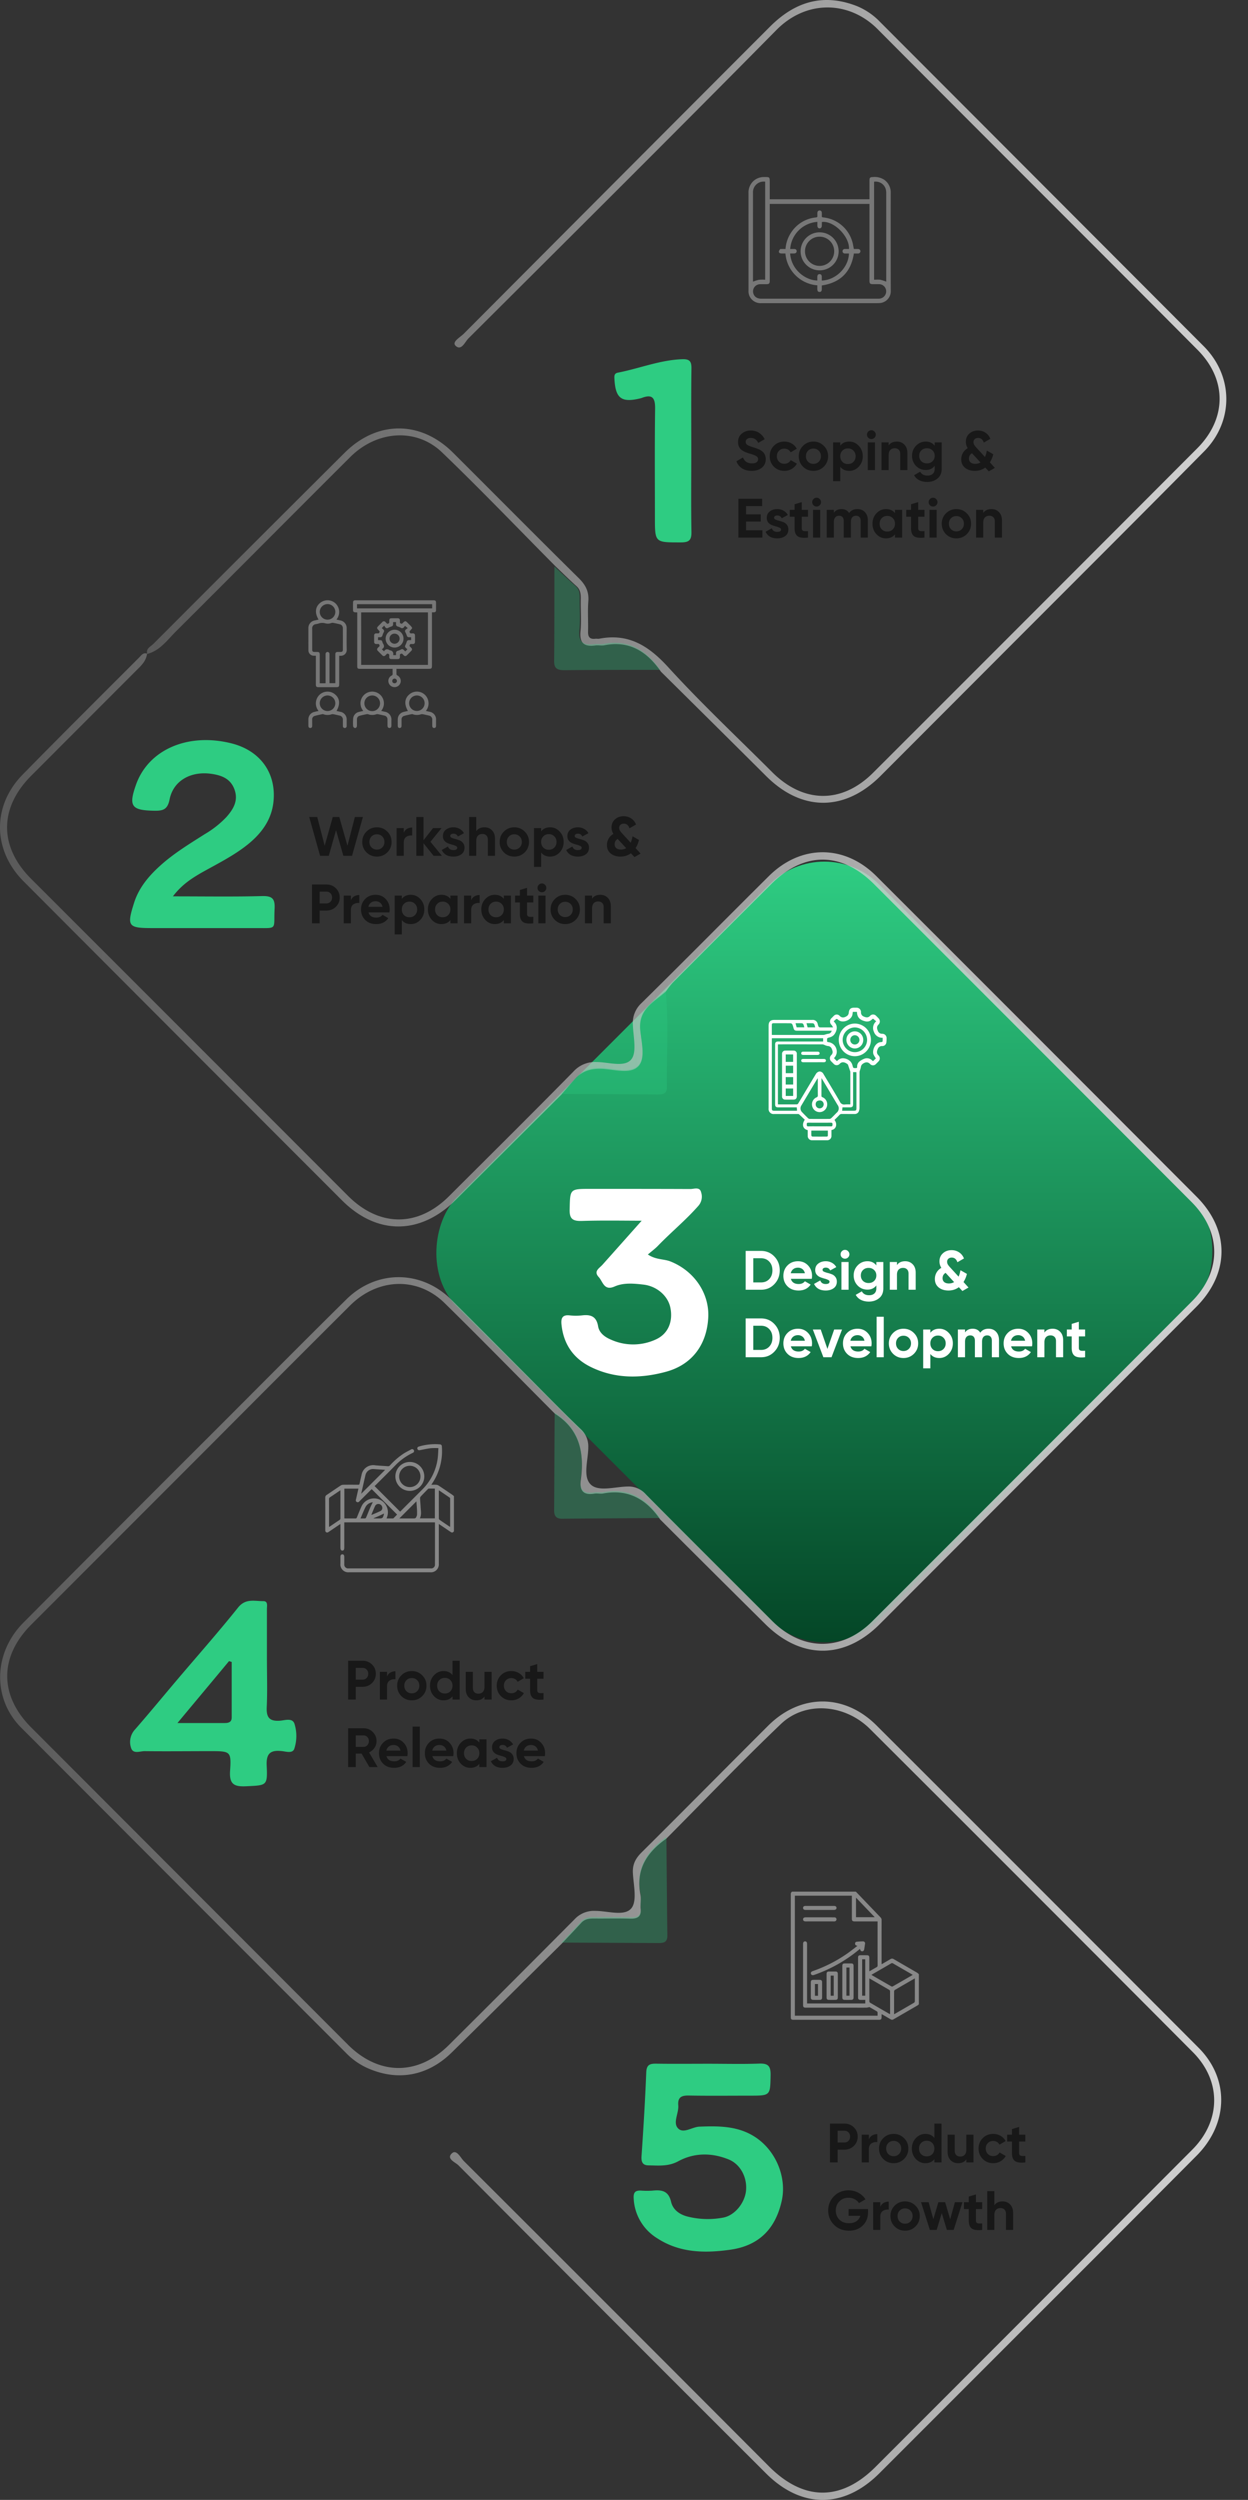 <svg xmlns="http://www.w3.org/2000/svg" width="518" height="1037" fill="none">
    <rect width="100%" height="100%" fill="#333333" stroke="none"/>
    <rect width="247.712" height="247.712" x="342.159" y="344.159" fill="url(#a)" rx="32" transform="rotate(45 342.159 344.159)"/>
    <path fill="url(#b)" d="M61.047 271.047c-.345 3.347-2.75 5.344-4.904 7.509a83861.21 83861.21 0 0 0-43.2 43.247c-13.35 13.387-13.33 29.473 0 42.766 43.841 43.801 87.665 87.62 131.471 131.456 12.974 12.979 28.991 13.104 41.934.209 17.261-17.205 34.575-34.367 51.668-51.739a12.054 12.054 0 0 1 9.546-3.954c4.955 0 11.584 2.343 14.417-1.046 2.436-2.876.899-9.308.711-14.15a11.22 11.22 0 0 1 3.523-9.204c17.773-17.477 35.233-35.183 52.912-52.723 13.268-13.167 31.365-13.209 44.611 0a95807.427 95807.427 0 0 1 132.945 133.004c13.863 13.91 13.727 31.805-.22 45.778a211577.207 211577.207 0 0 1-131.345 131.55c-14.636 14.642-32.598 14.642-47.413 0a12888.57 12888.57 0 0 1-43.691-43.456c-5.708-8.367-13.225-12.728-23.648-10.773-1.171.22-2.457-.136-3.639.063-4.767.805-6.273-1.412-5.635-5.825 1.453-10.909-.387-20.573-10.392-27.078a6.6 6.6 0 0 1-.429-.303c-15.233-15.291-30.319-30.718-45.729-45.841-11.229-11.023-27.737-10.459-39.269 1.046a18500.052 18500.052 0 0 0-57.25 57.272 768146.214 768146.214 0 0 1-74.983 74.999c-13.34 13.314-13.403 29.389-.084 42.724l131.418 131.54c12.87 12.874 29.106 12.969 41.976.157a12243.014 12243.014 0 0 0 52.097-52.095 10.948 10.948 0 0 1 8.667-3.514c5.133 0 12.023 2.374 14.909-1.046 2.519-3.002.93-9.675.669-14.643-.199-3.66 1.129-6.118 3.659-8.617 17.554-17.425 34.94-35.016 52.452-52.482 13.372-13.346 31.647-13.482 45.019-.136a80640.503 80640.503 0 0 1 133.687 133.715c12.796 12.822 12.441 31.376-.795 44.711a27566.963 27566.963 0 0 1-72.714 72.782c-19.697 19.704-39.394 39.4-59.091 59.09-14.637 14.58-32.253 14.64-46.921 0a52355.665 52355.665 0 0 1-127.707-127.835c-1.275-1.276-5.133-2.699-2.749-4.937 1.976-1.841 3.575 1.736 4.966 3.138 42.293 42.19 84.531 84.43 126.713 126.714 14.344 14.37 29.849 14.53 44.214.16 43.84-43.822 87.653-87.675 131.438-131.56 11.961-11.986 12.201-28.458.272-40.433a52799.636 52799.636 0 0 0-134.052-134.102c-10.455-10.375-26.89-11.599-36.896-2.092-16.236 15.479-31.782 31.701-47.622 47.608-8.081 5.669-12.765 12.865-10.726 23.261.366 1.851-.094 3.838.083 5.741.325 3.285-1.191 4.247-4.265 4.184-5.039-.167-10.089 0-15.139-.063-1.976 0-3.785.209-5.227 1.768-2.698 2.939-5.458 5.825-8.186 8.722-15.223 15.061-30.382 30.174-45.667 45.151-10.027 9.81-22.583 11.975-35.056 6.338a28.645 28.645 0 0 1-8.499-5.941c-45.047-45.056-90.08-90.126-135.098-135.21-11.992-12.028-11.574-30.979.95-43.571a26604.77 26604.77 0 0 1 79.353-79.487c18.223-18.219 36.363-36.522 54.711-54.626 12.546-12.341 31.072-12.184 43.513.136 9.901 9.79 19.697 19.694 29.525 29.557 7.998 8.011 15.87 16.137 24.046 23.992a9.733 9.733 0 0 1 3.293 7.698c0 5.292-2.404 12.163 1.046 15.468 3.22 3.064 9.984.92 15.17.816a9.533 9.533 0 0 1 7.684 3.231c17.387 17.582 34.94 34.975 52.4 52.482 12.546 12.614 28.991 12.771 41.61.157 44.225-44.184 88.428-88.404 132.61-132.658 12.41-12.425 12.379-28.699-.083-41.197a124180.181 124180.181 0 0 0-131.826-131.885c-13.591-13.596-29.117-13.512-42.625-.062a13315.213 13315.213 0 0 0-40.993 40.998 36.447 36.447 0 0 0-2.844 3.671c-4.914 4.309-11.333 7.321-10.58 15.803.46 5.114 2.331 11.881-.795 15.134-3.398 3.535-10.246 1.181-15.546 1.045-4.182-.083-7.486.9-10.277 3.787-2.154 2.238-4.12 4.654-6.169 6.986a255127.709 255127.709 0 0 1-43.659 43.477c-14.731 14.726-32.766 14.914-47.392.282A146838.653 146838.653 0 0 1 9.818 365.625c-12.88-12.906-13.163-31.324-.398-44.334 15.965-16.285 32.15-32.339 48.27-48.476.92-.921 1.736-2.333 3.482-1.622l-.125-.146Z"/>
    <path fill="url(#c)" d="M230.626 234.963c-15.694-15.805-31.105-31.904-47.164-47.322-10.693-10.258-27.014-9.075-38.072 1.937-24.179 24.074-48.221 48.306-72.41 72.39-3.568 3.549-6.591 7.945-11.906 9.316l.105.105c-.795-2.282 1.255-3.14 2.375-4.187a32813 32813 0 0 1 79.513-79.404c13.538-13.461 31.533-13.408 44.988 0 17.409 17.344 34.703 34.804 52.196 52.053 2.825 2.795 4.258 5.569 3.944 9.567-.324 4.187 0 8.374-.115 12.561-.063 2.261.733 3.255 3.013 2.983.513-.063 1.047.073 1.57 0 12.23-2.397 20.663 2.983 28.771 11.891 13.726 15.041 28.635 29.015 43.052 43.428 13.036 13.021 28.96 13.199 41.912.262 44.869-44.807 89.704-89.655 134.503-134.545 12.272-12.289 12.503-28.471.147-40.885-44.183-44.422-88.595-88.604-132.777-133.016-11.655-11.713-29.399-12.414-42.017.356-42.372 42.915-85.121 85.37-127.817 127.919-1.455 1.455-2.982 5.39-5.367 3.025-1.622-1.602 1.956-3.486 3.431-4.972 42.317-42.455 84.65-84.882 127.002-127.28 10.274-10.321 21.908-14.048 35.854-8.74a27.983 27.983 0 0 1 9.887 6.656c44.799 44.842 89.592 89.693 134.377 134.555 12.388 12.425 12.555 31.077.199 43.596-28.782 29.109-57.783 57.988-86.701 86.961l-47.614 47.668c-14.804 14.821-32.631 14.873-47.404.188a19659.771 19659.771 0 0 0-43.753-43.386c-5.713-8.269-13.015-13.053-23.561-10.959-1.162.23-2.438-.105-3.631.062-4.593.628-6.706-.868-6.204-5.924.439-4.47 0-9.012.115-13.513 0-1.978-.167-3.706-1.789-5.161-2.961-2.648-5.775-5.453-8.652-8.185Z"/>
    <path fill="#2ECC82" d="M294.044 856.073c7.024 0 14.058.189 21.092-.063 3.712-.136 4.777 1.047 4.714 4.731-.158 8.561 0 8.571-8.637 8.571-8.437 0-16.873.105-25.31-.052-3.079-.063-4.651.733-4.377 4.05.275 3.318-2.351 7.201-.094 9.556 2.256 2.355 5.8-.576 8.879-.702 8.184-.324 16.188-.303 23.306 4.428 8.532 5.672 13.025 16.745 10.831 26.447-2.626 11.606-9.491 18.493-21.271 20.167-10.546 1.486-20.975 1.382-30.361-4.72a20.548 20.548 0 0 1-6.934-7 20.366 20.366 0 0 1-2.853-9.4c-.2-2.648.601-3.537 3.164-3.391 1.576.121 3.159.121 4.735 0 3.765-.376 6.549.095 7.614 4.637.759 3.265 3.449 5.306 7.024 6.175a34.444 34.444 0 0 0 14.606.387c4.893-.911 9.048-6.196 9.491-11.314.464-5.473-2.384-10.853-7.245-12.82-7.013-2.837-14.258-2.826-20.881.753-4.092 2.219-8.088 1.779-12.244 1.717-2.393 0-3.163-1.162-3.026-3.695.801-11.627 1.508-23.265 1.972-34.914.126-3.234 1.592-3.621 4.218-3.579 7.192.115 14.385.031 21.587.031ZM71.764 371.819c13.047 0 25.066.208 37.063-.115 4.328-.104 5.358 1.24 5.147 5.282-.451 8.919 1.503 7.96-8.12 8.002H63.307c-10.17 0-10.758-.719-7.648-10.502 1.933-6.116 5.936-10.94 10.621-15.201 5.704-5.209 12.26-9.168 18.731-13.284a40.71 40.71 0 0 0 8.982-7.095c2.879-3.261 4.98-6.772 3.362-11.335-1.618-4.563-5.326-5.98-9.77-6.595-8.404-1.146-15.653 2.855-17.197 10.637-.82 4.168-2.68 4.751-6.304 4.689-9.539-.157-10.81-1.813-7.616-10.836 5.18-14.585 21.652-21.66 39.7-17.086 11.839 3.001 18.647 12.336 17.323 24.338-.819 7.459-5.053 13.117-10.82 17.711-5.768 4.595-12.607 7.971-19.162 11.648-4.076 2.386-8.016 4.876-11.745 9.742Z"/>
    <path fill="#fff" d="M266.339 506.37c-7.355 0-16.065-.188-24.775.094-3.825.115-5.254-.793-5.117-4.844.199-8.446 0-8.457 8.615-8.457 13.828 0 27.655 0 41.482.063 1.545 0 3.898-1.044 4.466 1.357a5.747 5.747 0 0 1-1.209 5.69c-5.19 5.888-11.253 10.848-16.685 16.475-1.177 1.232-2.584 2.245-4.203 3.633 3.363 2.276 6.672 1.786 9.457 2.924 9.803 3.936 16.097 13.196 15.603 23.146-.567 11.348-6.735 19.659-17.579 22.582-10.507 2.85-21.14 2.944-31.195-2.004-7.271-3.571-11.337-9.553-12.146-17.644-.252-2.506.326-4.072 3.341-3.749 1.746.189 3.508.189 5.254 0 3.635-.428 5.926.481 6.609 4.542.451 2.714 2.752 4.437 5.253 5.492a22.416 22.416 0 0 0 18.755-.073c5.117-2.339 7.134-7.455 5.979-13.166-.977-4.834-5.548-8.916-11.19-9.563-3.993-.459-8.185-.867-11.936.783-4.434 1.952-4.844-1.994-6.609-3.905-2.228-2.411.178-3.591 1.523-5.074 5.537-6.191 11.064-12.413 16.307-18.302Z"/>
    <path fill="#2ECC82" d="M110.797 688.83c0 6.422.22 12.865-.084 19.266-.209 4.254 1.049 6.026 5.557 5.671 2.023-.156 5.242-1.334 6.008 1.46a16.935 16.935 0 0 1-.147 10.248c-.745 2.012-3.512 1.043-5.242.897-4.676-.501-6.427 1.042-6.197 5.953.388 8.507.063 8.215-8.461 8.642-5.105.251-7.108-.854-6.73-6.422.545-8.111.136-8.142-8.262-8.142-9.08 0-18.16.115-27.26 0-1.887 0-4.686 1.293-5.546-1.261a7.624 7.624 0 0 1 1.636-7.757c5.944-6.808 11.69-13.793 17.53-20.684 8.44-9.946 17.089-19.714 25.235-29.89 3.146-3.888 6.847-2.596 10.485-2.637 2.023 0 1.457 2.085 1.468 3.305v21.351h.01Zm-37.146 25.907h19.732c1.614 0 2.788-.48 2.788-2.262v-23.072l-1.111-.344c-6.794 8.174-13.62 16.337-21.41 25.678Zm213.284-527.76c0 11.225-.134 22.451.063 33.676.062 3.475-1.036 4.347-4.421 4.347-10.747 0-10.747.155-10.747-10.375 0-15.022-.124-30.086.083-45.056.062-4.43-1.087-6.225-5.549-4.493l-.497.146c-8.055 1.981-10.498 0-10.861-8.476-.062-1.349.321-1.94 1.481-2.169 8.935-1.732 17.486-5.26 26.732-5.571 2.961-.093 3.82.851 3.779 3.808-.156 11.37-.063 22.772-.063 34.163Z"/>
    <path fill="#2ECC82" d="M230.23 586c.136.104.283.208.429.302 10.012 6.473 11.853 16.089 10.399 26.943-.586 4.392.868 6.598 5.638 5.797 1.182-.198 2.469.156 3.641-.063 10.461-1.946 17.951 2.383 23.663 10.719-13.6.094-27.126.156-40.684.302-2.531 0-3.326-1.186-3.316-3.518.105-13.487.105-26.984.23-40.482ZM233 805.81c2.738-2.91 5.507-5.809 8.213-8.761 1.447-1.566 3.262-1.797 5.244-1.776 5.066 0 10.132-.105 15.188.063 3.083.105 4.604-.862 4.279-4.203-.178-1.912.283-3.908-.084-5.767-2.045-10.443 2.654-17.672 10.761-23.366.126 13.658.221 27.316.399 40.921 0 2.732-1.447 3.089-3.661 3.079-13.446-.074-26.893-.116-40.339-.19ZM230.12 235c2.887 2.682 5.712 5.435 8.683 8.025 1.628 1.428 1.827 3.082 1.796 5.065-.063 4.418.325 8.878-.116 13.265-.504 4.963 1.617 6.432 6.227 5.815 1.197-.164 2.478.165 3.644-.061 10.584-2.055 17.913 2.64 23.646 10.757-13.272 0-26.534 0-39.796.134-3.15 0-4.284-.863-4.2-4.048.137-12.988.084-25.965.116-38.952ZM233 453.769c2.087-2.333 4.007-4.749 6.156-6.988 2.786-2.888 6.125-3.871 10.257-3.788 5.29.116 12.124 2.47 15.515-1.046 3.13-3.253 1.252-10.023.793-15.139-.751-8.453 5.655-11.508 10.559-15.808 1.356 13.329.344 26.7.532 40.049 0 2.689-1.69 2.961-3.808 2.951a9526.201 9526.201 0 0 0-40.004-.231Z" opacity=".3"/>
    <path fill="#181818" d="M311.992 195.322c-1.595 0-2.936-.353-4.025-1.058a5.78 5.78 0 0 1-2.3-2.921l2.714-1.587c.629 1.641 1.863 2.461 3.703 2.461.889 0 1.541-.161 1.955-.483.414-.322.621-.728.621-1.219 0-.567-.253-1.004-.759-1.311-.506-.322-1.411-.667-2.714-1.035a17.74 17.74 0 0 1-1.84-.644 8.777 8.777 0 0 1-1.495-.851 3.648 3.648 0 0 1-1.127-1.38c-.261-.552-.391-1.196-.391-1.932 0-1.457.514-2.614 1.541-3.473 1.043-.874 2.292-1.311 3.749-1.311 1.303 0 2.446.322 3.427.966.997.629 1.771 1.51 2.323 2.645l-2.668 1.541c-.644-1.38-1.671-2.07-3.082-2.07-.659 0-1.181.153-1.564.46a1.396 1.396 0 0 0-.552 1.15c0 .506.207.92.621 1.242.429.307 1.242.644 2.438 1.012.491.153.859.276 1.104.368.261.077.606.207 1.035.391.445.169.782.33 1.012.483.245.153.521.36.828.621.307.261.537.529.69.805.169.276.307.613.414 1.012.123.383.184.805.184 1.265 0 1.487-.544 2.668-1.633 3.542-1.073.874-2.476 1.311-4.209 1.311Zm13.563 0c-1.733 0-3.182-.583-4.347-1.748-1.15-1.165-1.725-2.607-1.725-4.324 0-1.717.575-3.159 1.725-4.324 1.165-1.165 2.614-1.748 4.347-1.748 1.119 0 2.139.268 3.059.805.92.537 1.617 1.257 2.093 2.162l-2.553 1.495a2.589 2.589 0 0 0-1.058-1.127 2.982 2.982 0 0 0-1.564-.414c-.89 0-1.626.299-2.208.897-.583.583-.874 1.334-.874 2.254 0 .905.291 1.656.874 2.254.582.583 1.318.874 2.208.874.598 0 1.127-.13 1.587-.391a2.589 2.589 0 0 0 1.058-1.127l2.576 1.472a5.843 5.843 0 0 1-2.139 2.185c-.92.537-1.94.805-3.059.805Zm16.385-1.748c-1.181 1.165-2.622 1.748-4.324 1.748s-3.143-.583-4.324-1.748c-1.165-1.181-1.748-2.622-1.748-4.324s.583-3.136 1.748-4.301c1.181-1.181 2.622-1.771 4.324-1.771s3.143.59 4.324 1.771c1.181 1.165 1.771 2.599 1.771 4.301s-.59 3.143-1.771 4.324Zm-6.555-2.047c.598.598 1.342.897 2.231.897.889 0 1.633-.299 2.231-.897.598-.598.897-1.357.897-2.277 0-.92-.299-1.679-.897-2.277-.598-.598-1.342-.897-2.231-.897-.889 0-1.633.299-2.231.897-.583.598-.874 1.357-.874 2.277 0 .92.291 1.679.874 2.277Zm17.106-8.349c1.549 0 2.868.59 3.956 1.771 1.104 1.165 1.656 2.599 1.656 4.301s-.552 3.143-1.656 4.324c-1.088 1.165-2.407 1.748-3.956 1.748-1.61 0-2.852-.56-3.726-1.679v5.957h-2.967v-16.1h2.967v1.357c.874-1.119 2.116-1.679 3.726-1.679Zm-2.829 8.418c.598.598 1.357.897 2.277.897.92 0 1.679-.299 2.277-.897.614-.613.92-1.395.92-2.346 0-.951-.306-1.725-.92-2.323-.598-.613-1.357-.92-2.277-.92-.92 0-1.679.307-2.277.92-.598.598-.897 1.372-.897 2.323 0 .951.299 1.733.897 2.346Zm12.006-9.476c-.491 0-.92-.176-1.288-.529a1.801 1.801 0 0 1-.529-1.288c0-.491.176-.92.529-1.288.368-.368.797-.552 1.288-.552.506 0 .935.184 1.288.552.368.368.552.797.552 1.288s-.184.92-.552 1.288a1.752 1.752 0 0 1-1.288.529ZM360.196 195v-11.5h2.967V195h-2.967Zm12.076-11.822c1.258 0 2.293.422 3.105 1.265.828.843 1.242 2.009 1.242 3.496V195h-2.967v-6.693c0-.767-.207-1.349-.621-1.748-.414-.414-.966-.621-1.656-.621-.766 0-1.38.238-1.84.713-.46.475-.69 1.188-.69 2.139V195h-2.967v-11.5h2.967v1.288c.721-1.073 1.863-1.61 3.427-1.61Zm15.69.322h2.898v10.948c0 1.779-.59 3.136-1.771 4.071-1.165.935-2.576 1.403-4.232 1.403-1.242 0-2.338-.238-3.289-.713a4.999 4.999 0 0 1-2.162-2.093l2.53-1.449c.583 1.073 1.587 1.61 3.013 1.61.935 0 1.671-.245 2.208-.736.537-.491.805-1.188.805-2.093v-1.242c-.874 1.165-2.101 1.748-3.68 1.748-1.625 0-2.99-.567-4.094-1.702-1.089-1.15-1.633-2.545-1.633-4.186 0-1.625.552-3.013 1.656-4.163 1.104-1.15 2.461-1.725 4.071-1.725 1.579 0 2.806.583 3.68 1.748V183.5Zm-5.543 7.843c.613.583 1.388.874 2.323.874s1.702-.291 2.3-.874c.613-.598.92-1.357.92-2.277 0-.905-.307-1.648-.92-2.231-.598-.598-1.365-.897-2.3-.897-.935 0-1.71.299-2.323.897-.598.583-.897 1.326-.897 2.231 0 .92.299 1.679.897 2.277Zm30.52 2.737-2.53 1.449-1.472-1.587c-1.242.92-2.683 1.38-4.324 1.38-1.656 0-3.013-.429-4.071-1.288-1.042-.874-1.564-2.039-1.564-3.496 0-.951.23-1.832.69-2.645.46-.813 1.127-1.472 2.001-1.978a4.96 4.96 0 0 1-.782-2.691c0-1.365.476-2.476 1.426-3.335.951-.874 2.155-1.311 3.611-1.311 1.15 0 2.178.299 3.082.897.92.583 1.603 1.434 2.047 2.553l-2.714 1.564c-.444-1.288-1.234-1.932-2.369-1.932-.552 0-1.012.161-1.38.483a1.582 1.582 0 0 0-.529 1.219c0 .429.1.82.299 1.173.215.353.552.774 1.012 1.265l3.45 3.772c.338-.721.598-1.61.782-2.668l2.668 1.518a10.859 10.859 0 0 1-1.403 3.381l2.07 2.277Zm-8.119-1.679c.798 0 1.511-.192 2.139-.575l-3.473-3.772c-.03-.031-.046-.054-.046-.069-.843.521-1.265 1.265-1.265 2.231 0 .659.223 1.188.667 1.587.46.399 1.12.598 1.978.598Zm-95.151 27.563h6.785V223h-9.959v-16.1h9.844v3.036h-6.67v3.427h6.095v2.99h-6.095v3.611Zm11.621-5.198c0 .307.2.56.598.759.414.184.913.353 1.495.506.583.138 1.166.322 1.748.552a3.238 3.238 0 0 1 1.472 1.104c.414.521.621 1.173.621 1.955 0 1.181-.444 2.093-1.334 2.737-.874.629-1.97.943-3.289.943-2.361 0-3.971-.912-4.83-2.737l2.576-1.449c.338.997 1.089 1.495 2.254 1.495 1.058 0 1.587-.33 1.587-.989 0-.307-.207-.552-.621-.736a7.68 7.68 0 0 0-1.472-.529 15.51 15.51 0 0 1-1.748-.575 3.718 3.718 0 0 1-1.495-1.081c-.398-.506-.598-1.135-.598-1.886 0-1.135.414-2.024 1.242-2.668.844-.659 1.886-.989 3.128-.989.936 0 1.787.215 2.553.644a4.538 4.538 0 0 1 1.817 1.794l-2.53 1.38c-.368-.782-.981-1.173-1.84-1.173-.383 0-.705.084-.966.253a.796.796 0 0 0-.368.69Zm14.083-.414h-2.599v4.784c0 .399.1.69.299.874.2.184.491.291.874.322.384.015.859.008 1.426-.023V223c-2.039.23-3.48.038-4.324-.575-.828-.613-1.242-1.71-1.242-3.289v-4.784h-2.001V211.5h2.001v-2.323l2.967-.897v3.22h2.599v2.852Zm3.564-4.232a1.803 1.803 0 0 1-1.817-1.817c0-.491.177-.92.529-1.288.368-.368.798-.552 1.288-.552.506 0 .936.184 1.288.552.368.368.552.797.552 1.288s-.184.92-.552 1.288a1.75 1.75 0 0 1-1.288.529ZM337.465 223v-11.5h2.967V223h-2.967Zm18.402-11.822c1.319 0 2.369.429 3.151 1.288.797.859 1.196 2.009 1.196 3.45V223h-2.967v-6.877c0-.69-.169-1.227-.506-1.61-.337-.383-.813-.575-1.426-.575-.675 0-1.204.222-1.587.667-.368.445-.552 1.089-.552 1.932V223h-2.967v-6.877c0-.69-.169-1.227-.506-1.61-.337-.383-.813-.575-1.426-.575-.659 0-1.188.222-1.587.667-.383.445-.575 1.089-.575 1.932V223h-2.967v-11.5h2.967v1.219c.69-1.027 1.756-1.541 3.197-1.541 1.411 0 2.453.552 3.128 1.656.767-1.104 1.909-1.656 3.427-1.656Zm15.607.322h2.967V223h-2.967v-1.357c-.889 1.119-2.139 1.679-3.749 1.679-1.533 0-2.852-.583-3.956-1.748-1.089-1.181-1.633-2.622-1.633-4.324s.544-3.136 1.633-4.301c1.104-1.181 2.423-1.771 3.956-1.771 1.61 0 2.86.56 3.749 1.679V211.5ZM366 219.596c.598.598 1.357.897 2.277.897.92 0 1.679-.299 2.277-.897.613-.613.92-1.395.92-2.346 0-.951-.307-1.725-.92-2.323-.598-.613-1.357-.92-2.277-.92-.92 0-1.679.307-2.277.92-.598.598-.897 1.372-.897 2.323 0 .951.299 1.733.897 2.346Zm17.709-5.244h-2.599v4.784c0 .399.1.69.299.874.2.184.491.291.874.322.384.015.859.008 1.426-.023V223c-2.039.23-3.48.038-4.324-.575-.828-.613-1.242-1.71-1.242-3.289v-4.784h-2.001V211.5h2.001v-2.323l2.967-.897v3.22h2.599v2.852Zm3.564-4.232a1.803 1.803 0 0 1-1.817-1.817c0-.491.177-.92.529-1.288.368-.368.798-.552 1.288-.552.506 0 .936.184 1.288.552.368.368.552.797.552 1.288s-.184.92-.552 1.288a1.75 1.75 0 0 1-1.288.529ZM385.801 223v-11.5h2.967V223h-2.967Zm15.481-1.426c-1.181 1.165-2.622 1.748-4.324 1.748s-3.143-.583-4.324-1.748c-1.165-1.181-1.748-2.622-1.748-4.324s.583-3.136 1.748-4.301c1.181-1.181 2.622-1.771 4.324-1.771s3.143.59 4.324 1.771c1.181 1.165 1.771 2.599 1.771 4.301s-.59 3.143-1.771 4.324Zm-6.555-2.047c.598.598 1.342.897 2.231.897.889 0 1.633-.299 2.231-.897.598-.598.897-1.357.897-2.277 0-.92-.299-1.679-.897-2.277-.598-.598-1.342-.897-2.231-.897-.889 0-1.633.299-2.231.897-.583.598-.874 1.357-.874 2.277 0 .92.291 1.679.874 2.277Zm16.807-8.349c1.258 0 2.293.422 3.105 1.265.828.843 1.242 2.009 1.242 3.496V223h-2.967v-6.693c0-.767-.207-1.349-.621-1.748-.414-.414-.966-.621-1.656-.621-.766 0-1.38.238-1.84.713-.46.475-.69 1.188-.69 2.139V223h-2.967v-11.5h2.967v1.288c.721-1.073 1.863-1.61 3.427-1.61ZM132.853 355l-4.508-16.1h3.335l3.082 11.937 3.358-11.937h2.714l3.381 11.937 3.082-11.937h3.335l-4.508 16.1h-3.611l-3.036-10.626L136.464 355h-3.611Zm27.909-1.426c-1.18 1.165-2.622 1.748-4.324 1.748s-3.143-.583-4.324-1.748c-1.165-1.181-1.748-2.622-1.748-4.324s.583-3.136 1.748-4.301c1.181-1.181 2.622-1.771 4.324-1.771s3.144.59 4.324 1.771c1.181 1.165 1.771 2.599 1.771 4.301s-.59 3.143-1.771 4.324Zm-6.555-2.047c.598.598 1.342.897 2.231.897.89 0 1.633-.299 2.231-.897.598-.598.897-1.357.897-2.277 0-.92-.299-1.679-.897-2.277-.598-.598-1.341-.897-2.231-.897-.889 0-1.633.299-2.231.897-.582.598-.874 1.357-.874 2.277 0 .92.292 1.679.874 2.277Zm13.381-6.049c.276-.736.728-1.288 1.357-1.656a4.235 4.235 0 0 1 2.139-.552v3.312c-.905-.107-1.718.077-2.438.552-.706.475-1.058 1.265-1.058 2.369V355h-2.967v-11.5h2.967v1.978ZM183.422 355h-3.45l-4.186-5.221V355h-2.967v-16.1h2.967v9.66l3.956-5.06h3.542l-4.623 5.681 4.761 5.819Zm3.454-8.234c0 .307.2.56.598.759.414.184.913.353 1.495.506.583.138 1.166.322 1.748.552a3.238 3.238 0 0 1 1.472 1.104c.414.521.621 1.173.621 1.955 0 1.181-.444 2.093-1.334 2.737-.874.629-1.97.943-3.289.943-2.361 0-3.971-.912-4.83-2.737l2.576-1.449c.338.997 1.089 1.495 2.254 1.495 1.058 0 1.587-.33 1.587-.989 0-.307-.207-.552-.621-.736a7.68 7.68 0 0 0-1.472-.529 15.51 15.51 0 0 1-1.748-.575 3.718 3.718 0 0 1-1.495-1.081c-.398-.506-.598-1.135-.598-1.886 0-1.135.414-2.024 1.242-2.668.844-.659 1.886-.989 3.128-.989.936 0 1.787.215 2.553.644a4.538 4.538 0 0 1 1.817 1.794l-2.53 1.38c-.368-.782-.981-1.173-1.84-1.173-.383 0-.705.084-.966.253a.796.796 0 0 0-.368.69Zm14.236-3.588c1.258 0 2.293.422 3.105 1.265.828.843 1.242 2.009 1.242 3.496V355h-2.967v-6.693c0-.767-.207-1.349-.621-1.748-.414-.414-.966-.621-1.656-.621-.766 0-1.38.238-1.84.713-.46.475-.69 1.188-.69 2.139V355h-2.967v-16.1h2.967v5.888c.721-1.073 1.863-1.61 3.427-1.61Zm16.679 10.396c-1.181 1.165-2.622 1.748-4.324 1.748s-3.144-.583-4.324-1.748c-1.166-1.181-1.748-2.622-1.748-4.324s.582-3.136 1.748-4.301c1.18-1.181 2.622-1.771 4.324-1.771s3.143.59 4.324 1.771c1.18 1.165 1.771 2.599 1.771 4.301s-.591 3.143-1.771 4.324Zm-6.555-2.047c.598.598 1.341.897 2.231.897.889 0 1.633-.299 2.231-.897.598-.598.897-1.357.897-2.277 0-.92-.299-1.679-.897-2.277-.598-.598-1.342-.897-2.231-.897-.89 0-1.633.299-2.231.897-.583.598-.874 1.357-.874 2.277 0 .92.291 1.679.874 2.277Zm17.106-8.349c1.549 0 2.867.59 3.956 1.771 1.104 1.165 1.656 2.599 1.656 4.301s-.552 3.143-1.656 4.324c-1.089 1.165-2.407 1.748-3.956 1.748-1.61 0-2.852-.56-3.726-1.679v5.957h-2.967v-16.1h2.967v1.357c.874-1.119 2.116-1.679 3.726-1.679Zm-2.829 8.418c.598.598 1.357.897 2.277.897.92 0 1.679-.299 2.277-.897.613-.613.92-1.395.92-2.346 0-.951-.307-1.725-.92-2.323-.598-.613-1.357-.92-2.277-.92-.92 0-1.679.307-2.277.92-.598.598-.897 1.372-.897 2.323 0 .951.299 1.733.897 2.346Zm13.023-4.83c0 .307.2.56.598.759.414.184.913.353 1.495.506.583.138 1.166.322 1.748.552a3.238 3.238 0 0 1 1.472 1.104c.414.521.621 1.173.621 1.955 0 1.181-.444 2.093-1.334 2.737-.874.629-1.97.943-3.289.943-2.361 0-3.971-.912-4.83-2.737l2.576-1.449c.338.997 1.089 1.495 2.254 1.495 1.058 0 1.587-.33 1.587-.989 0-.307-.207-.552-.621-.736a7.68 7.68 0 0 0-1.472-.529 15.51 15.51 0 0 1-1.748-.575 3.718 3.718 0 0 1-1.495-1.081c-.398-.506-.598-1.135-.598-1.886 0-1.135.414-2.024 1.242-2.668.844-.659 1.886-.989 3.128-.989.936 0 1.787.215 2.553.644a4.538 4.538 0 0 1 1.817 1.794l-2.53 1.38c-.368-.782-.981-1.173-1.84-1.173-.383 0-.705.084-.966.253a.796.796 0 0 0-.368.69Zm27.344 7.314-2.53 1.449-1.472-1.587c-1.242.92-2.684 1.38-4.324 1.38-1.656 0-3.013-.429-4.071-1.288-1.043-.874-1.564-2.039-1.564-3.496 0-.951.23-1.832.69-2.645.46-.813 1.127-1.472 2.001-1.978a4.95 4.95 0 0 1-.782-2.691c0-1.365.475-2.476 1.426-3.335.95-.874 2.154-1.311 3.611-1.311 1.15 0 2.177.299 3.082.897.92.583 1.602 1.434 2.047 2.553l-2.714 1.564c-.445-1.288-1.235-1.932-2.369-1.932-.552 0-1.012.161-1.38.483a1.578 1.578 0 0 0-.529 1.219c0 .429.099.82.299 1.173.214.353.552.774 1.012 1.265l3.45 3.772c.337-.721.598-1.61.782-2.668l2.668 1.518a10.882 10.882 0 0 1-1.403 3.381l2.07 2.277Zm-8.119-1.679c.797 0 1.51-.192 2.139-.575l-3.473-3.772c-.031-.031-.046-.054-.046-.069-.844.521-1.265 1.265-1.265 2.231 0 .659.222 1.188.667 1.587.46.399 1.119.598 1.978.598ZM135.498 366.9c1.549 0 2.852.521 3.91 1.564 1.058 1.043 1.587 2.323 1.587 3.841 0 1.518-.529 2.798-1.587 3.841-1.058 1.043-2.361 1.564-3.91 1.564h-2.829V383h-3.174v-16.1h6.003Zm0 7.843c.675 0 1.234-.23 1.679-.69.445-.475.667-1.058.667-1.748 0-.705-.222-1.288-.667-1.748-.445-.46-1.004-.69-1.679-.69h-2.829v4.876h2.829Zm10.145-1.265c.276-.736.729-1.288 1.357-1.656a4.235 4.235 0 0 1 2.139-.552v3.312c-.904-.107-1.717.077-2.438.552-.705.475-1.058 1.265-1.058 2.369V383h-2.967v-11.5h2.967v1.978Zm7.312 4.991c.398 1.441 1.479 2.162 3.243 2.162 1.134 0 1.993-.383 2.576-1.15l2.392 1.38c-1.135 1.641-2.806 2.461-5.014 2.461-1.902 0-3.427-.575-4.577-1.725-1.15-1.15-1.725-2.599-1.725-4.347 0-1.733.567-3.174 1.702-4.324 1.134-1.165 2.591-1.748 4.37-1.748 1.686 0 3.074.583 4.163 1.748 1.104 1.165 1.656 2.607 1.656 4.324 0 .383-.039.79-.115 1.219h-8.671Zm-.046-2.3h5.865c-.169-.782-.522-1.365-1.058-1.748a2.954 2.954 0 0 0-1.794-.575c-.798 0-1.457.207-1.978.621-.522.399-.867.966-1.035 1.702Zm17.596-4.991c1.549 0 2.867.59 3.956 1.771 1.104 1.165 1.656 2.599 1.656 4.301s-.552 3.143-1.656 4.324c-1.089 1.165-2.407 1.748-3.956 1.748-1.61 0-2.852-.56-3.726-1.679v5.957h-2.967v-16.1h2.967v1.357c.874-1.119 2.116-1.679 3.726-1.679Zm-2.829 8.418c.598.598 1.357.897 2.277.897.92 0 1.679-.299 2.277-.897.613-.613.92-1.395.92-2.346 0-.951-.307-1.725-.92-2.323-.598-.613-1.357-.92-2.277-.92-.92 0-1.679.307-2.277.92-.598.598-.897 1.372-.897 2.323 0 .951.299 1.733.897 2.346Zm19.274-8.096h2.967V383h-2.967v-1.357c-.89 1.119-2.139 1.679-3.749 1.679-1.534 0-2.852-.583-3.956-1.748-1.089-1.181-1.633-2.622-1.633-4.324s.544-3.136 1.633-4.301c1.104-1.181 2.422-1.771 3.956-1.771 1.61 0 2.859.56 3.749 1.679V371.5Zm-5.474 8.096c.598.598 1.357.897 2.277.897.92 0 1.679-.299 2.277-.897.613-.613.92-1.395.92-2.346 0-.951-.307-1.725-.92-2.323-.598-.613-1.357-.92-2.277-.92-.92 0-1.679.307-2.277.92-.598.598-.897 1.372-.897 2.323 0 .951.299 1.733.897 2.346Zm14.098-6.118c.276-.736.728-1.288 1.357-1.656a4.235 4.235 0 0 1 2.139-.552v3.312c-.905-.107-1.717.077-2.438.552-.705.475-1.058 1.265-1.058 2.369V383h-2.967v-11.5h2.967v1.978Zm13.544-1.978h2.967V383h-2.967v-1.357c-.889 1.119-2.139 1.679-3.749 1.679-1.533 0-2.852-.583-3.956-1.748-1.088-1.181-1.633-2.622-1.633-4.324s.545-3.136 1.633-4.301c1.104-1.181 2.423-1.771 3.956-1.771 1.61 0 2.86.56 3.749 1.679V371.5Zm-5.474 8.096c.598.598 1.357.897 2.277.897.92 0 1.679-.299 2.277-.897.614-.613.92-1.395.92-2.346 0-.951-.306-1.725-.92-2.323-.598-.613-1.357-.92-2.277-.92-.92 0-1.679.307-2.277.92-.598.598-.897 1.372-.897 2.323 0 .951.299 1.733.897 2.346Zm17.71-5.244h-2.599v4.784c0 .399.1.69.299.874.199.184.491.291.874.322.383.015.859.008 1.426-.023V383c-2.039.23-3.481.038-4.324-.575-.828-.613-1.242-1.71-1.242-3.289v-4.784h-2.001V371.5h2.001v-2.323l2.967-.897v3.22h2.599v2.852Zm3.564-4.232c-.491 0-.92-.176-1.288-.529a1.801 1.801 0 0 1-.529-1.288c0-.491.176-.92.529-1.288.368-.368.797-.552 1.288-.552.506 0 .935.184 1.288.552.368.368.552.797.552 1.288s-.184.92-.552 1.288a1.752 1.752 0 0 1-1.288.529ZM223.446 383v-11.5h2.967V383h-2.967Zm15.48-1.426c-1.18 1.165-2.622 1.748-4.324 1.748s-3.143-.583-4.324-1.748c-1.165-1.181-1.748-2.622-1.748-4.324s.583-3.136 1.748-4.301c1.181-1.181 2.622-1.771 4.324-1.771s3.144.59 4.324 1.771c1.181 1.165 1.771 2.599 1.771 4.301s-.59 3.143-1.771 4.324Zm-6.555-2.047c.598.598 1.342.897 2.231.897.89 0 1.633-.299 2.231-.897.598-.598.897-1.357.897-2.277 0-.92-.299-1.679-.897-2.277-.598-.598-1.341-.897-2.231-.897-.889 0-1.633.299-2.231.897-.582.598-.874 1.357-.874 2.277 0 .92.292 1.679.874 2.277Zm16.808-8.349c1.257 0 2.292.422 3.105 1.265.828.843 1.242 2.009 1.242 3.496V383h-2.967v-6.693c0-.767-.207-1.349-.621-1.748-.414-.414-.966-.621-1.656-.621-.767 0-1.38.238-1.84.713-.46.475-.69 1.188-.69 2.139V383h-2.967v-11.5h2.967v1.288c.72-1.073 1.863-1.61 3.427-1.61Z"/>
    <path fill="#fff" d="M315.889 518.9c2.208 0 4.048.774 5.52 2.323 1.487 1.549 2.231 3.458 2.231 5.727s-.744 4.178-2.231 5.727c-1.472 1.549-3.312 2.323-5.52 2.323h-6.394v-16.1h6.394Zm0 13.064c1.395 0 2.53-.46 3.404-1.38.874-.935 1.311-2.147 1.311-3.634s-.437-2.691-1.311-3.611c-.874-.935-2.009-1.403-3.404-1.403h-3.22v10.028h3.22Zm12.371-1.495c.399 1.441 1.48 2.162 3.243 2.162 1.135 0 1.994-.383 2.576-1.15l2.392 1.38c-1.134 1.641-2.806 2.461-5.014 2.461-1.901 0-3.427-.575-4.577-1.725-1.15-1.15-1.725-2.599-1.725-4.347 0-1.733.568-3.174 1.702-4.324 1.135-1.165 2.592-1.748 4.37-1.748 1.687 0 3.075.583 4.163 1.748 1.104 1.165 1.656 2.607 1.656 4.324 0 .383-.038.79-.115 1.219h-8.671Zm-.046-2.3h5.865c-.168-.782-.521-1.365-1.058-1.748a2.95 2.95 0 0 0-1.794-.575c-.797 0-1.456.207-1.978.621-.521.399-.866.966-1.035 1.702Zm13.192-1.403c0 .307.199.56.598.759.414.184.912.353 1.495.506.582.138 1.165.322 1.748.552a3.248 3.248 0 0 1 1.472 1.104c.414.521.621 1.173.621 1.955 0 1.181-.445 2.093-1.334 2.737-.874.629-1.971.943-3.289.943-2.362 0-3.972-.912-4.83-2.737l2.576-1.449c.337.997 1.088 1.495 2.254 1.495 1.058 0 1.587-.33 1.587-.989 0-.307-.207-.552-.621-.736a7.73 7.73 0 0 0-1.472-.529 15.378 15.378 0 0 1-1.748-.575 3.712 3.712 0 0 1-1.495-1.081c-.399-.506-.598-1.135-.598-1.886 0-1.135.414-2.024 1.242-2.668.843-.659 1.886-.989 3.128-.989.935 0 1.786.215 2.553.644a4.55 4.55 0 0 1 1.817 1.794l-2.53 1.38c-.368-.782-.982-1.173-1.84-1.173-.384 0-.706.084-.966.253a.794.794 0 0 0-.368.69Zm9.314-4.646c-.491 0-.92-.176-1.288-.529a1.801 1.801 0 0 1-.529-1.288c0-.491.176-.92.529-1.288.368-.368.797-.552 1.288-.552.506 0 .935.184 1.288.552.368.368.552.797.552 1.288s-.184.92-.552 1.288a1.752 1.752 0 0 1-1.288.529ZM349.248 535v-11.5h2.967V535h-2.967Zm14.491-11.5h2.898v10.948c0 1.779-.59 3.136-1.771 4.071-1.165.935-2.576 1.403-4.232 1.403-1.242 0-2.338-.238-3.289-.713a4.999 4.999 0 0 1-2.162-2.093l2.53-1.449c.583 1.073 1.587 1.61 3.013 1.61.936 0 1.672-.245 2.208-.736.537-.491.805-1.188.805-2.093v-1.242c-.874 1.165-2.1 1.748-3.68 1.748-1.625 0-2.99-.567-4.094-1.702-1.088-1.15-1.633-2.545-1.633-4.186 0-1.625.552-3.013 1.656-4.163 1.104-1.15 2.461-1.725 4.071-1.725 1.58 0 2.806.583 3.68 1.748V523.5Zm-5.543 7.843c.614.583 1.388.874 2.323.874.936 0 1.702-.291 2.3-.874.614-.598.92-1.357.92-2.277 0-.905-.306-1.648-.92-2.231-.598-.598-1.364-.897-2.3-.897-.935 0-1.709.299-2.323.897-.598.583-.897 1.326-.897 2.231 0 .92.299 1.679.897 2.277Zm17.526-8.165c1.257 0 2.292.422 3.105 1.265.828.843 1.242 2.009 1.242 3.496V535h-2.967v-6.693c0-.767-.207-1.349-.621-1.748-.414-.414-.966-.621-1.656-.621-.767 0-1.38.238-1.84.713-.46.475-.69 1.188-.69 2.139V535h-2.967v-11.5h2.967v1.288c.72-1.073 1.863-1.61 3.427-1.61Zm26.269 10.902-2.53 1.449-1.472-1.587c-1.242.92-2.683 1.38-4.324 1.38-1.656 0-3.013-.429-4.071-1.288-1.043-.874-1.564-2.039-1.564-3.496 0-.951.23-1.832.69-2.645.46-.813 1.127-1.472 2.001-1.978a4.96 4.96 0 0 1-.782-2.691c0-1.365.475-2.476 1.426-3.335.951-.874 2.154-1.311 3.611-1.311 1.15 0 2.177.299 3.082.897.92.583 1.602 1.434 2.047 2.553l-2.714 1.564c-.445-1.288-1.234-1.932-2.369-1.932-.552 0-1.012.161-1.38.483a1.578 1.578 0 0 0-.529 1.219c0 .429.1.82.299 1.173.215.353.552.774 1.012 1.265l3.45 3.772c.337-.721.598-1.61.782-2.668l2.668 1.518a10.859 10.859 0 0 1-1.403 3.381l2.07 2.277Zm-8.119-1.679c.797 0 1.51-.192 2.139-.575l-3.473-3.772c-.031-.031-.046-.054-.046-.069-.843.521-1.265 1.265-1.265 2.231 0 .659.222 1.188.667 1.587.46.399 1.119.598 1.978.598ZM315.889 546.9c2.208 0 4.048.774 5.52 2.323 1.487 1.549 2.231 3.458 2.231 5.727s-.744 4.178-2.231 5.727c-1.472 1.549-3.312 2.323-5.52 2.323h-6.394v-16.1h6.394Zm0 13.064c1.395 0 2.53-.46 3.404-1.38.874-.935 1.311-2.147 1.311-3.634s-.437-2.691-1.311-3.611c-.874-.935-2.009-1.403-3.404-1.403h-3.22v10.028h3.22Zm12.371-1.495c.399 1.441 1.48 2.162 3.243 2.162 1.135 0 1.994-.383 2.576-1.15l2.392 1.38c-1.134 1.641-2.806 2.461-5.014 2.461-1.901 0-3.427-.575-4.577-1.725-1.15-1.15-1.725-2.599-1.725-4.347 0-1.733.568-3.174 1.702-4.324 1.135-1.165 2.592-1.748 4.37-1.748 1.687 0 3.075.583 4.163 1.748 1.104 1.165 1.656 2.607 1.656 4.324 0 .383-.038.79-.115 1.219h-8.671Zm-.046-2.3h5.865c-.168-.782-.521-1.365-1.058-1.748a2.95 2.95 0 0 0-1.794-.575c-.797 0-1.456.207-1.978.621-.521.399-.866.966-1.035 1.702Zm18.022-4.669h3.266l-4.37 11.5h-3.381l-4.37-11.5h3.266l2.783 8.05 2.806-8.05Zm6.754 6.969c.399 1.441 1.48 2.162 3.243 2.162 1.135 0 1.993-.383 2.576-1.15l2.392 1.38c-1.135 1.641-2.806 2.461-5.014 2.461-1.901 0-3.427-.575-4.577-1.725-1.15-1.15-1.725-2.599-1.725-4.347 0-1.733.567-3.174 1.702-4.324 1.135-1.165 2.591-1.748 4.37-1.748 1.687 0 3.074.583 4.163 1.748 1.104 1.165 1.656 2.607 1.656 4.324 0 .383-.038.79-.115 1.219h-8.671Zm-.046-2.3h5.865c-.169-.782-.521-1.365-1.058-1.748a2.95 2.95 0 0 0-1.794-.575c-.797 0-1.457.207-1.978.621-.521.399-.866.966-1.035 1.702ZM363.847 563v-16.79h2.967V563h-2.967Zm15.481-1.426c-1.181 1.165-2.622 1.748-4.324 1.748s-3.143-.583-4.324-1.748c-1.165-1.181-1.748-2.622-1.748-4.324s.583-3.136 1.748-4.301c1.181-1.181 2.622-1.771 4.324-1.771s3.143.59 4.324 1.771c1.181 1.165 1.771 2.599 1.771 4.301s-.59 3.143-1.771 4.324Zm-6.555-2.047c.598.598 1.342.897 2.231.897.889 0 1.633-.299 2.231-.897.598-.598.897-1.357.897-2.277 0-.92-.299-1.679-.897-2.277-.598-.598-1.342-.897-2.231-.897-.889 0-1.633.299-2.231.897-.583.598-.874 1.357-.874 2.277 0 .92.291 1.679.874 2.277Zm17.106-8.349c1.549 0 2.867.59 3.956 1.771 1.104 1.165 1.656 2.599 1.656 4.301s-.552 3.143-1.656 4.324c-1.089 1.165-2.407 1.748-3.956 1.748-1.61 0-2.852-.56-3.726-1.679v5.957h-2.967v-16.1h2.967v1.357c.874-1.119 2.116-1.679 3.726-1.679Zm-2.829 8.418c.598.598 1.357.897 2.277.897.92 0 1.679-.299 2.277-.897.613-.613.92-1.395.92-2.346 0-.951-.307-1.725-.92-2.323-.598-.613-1.357-.92-2.277-.92-.92 0-1.679.307-2.277.92-.598.598-.897 1.372-.897 2.323 0 .951.299 1.733.897 2.346Zm23.253-8.418c1.318 0 2.369.429 3.151 1.288.797.859 1.196 2.009 1.196 3.45V563h-2.967v-6.877c0-.69-.169-1.227-.506-1.61-.338-.383-.813-.575-1.426-.575-.675 0-1.204.222-1.587.667-.368.445-.552 1.089-.552 1.932V563h-2.967v-6.877c0-.69-.169-1.227-.506-1.61-.338-.383-.813-.575-1.426-.575-.66 0-1.189.222-1.587.667-.384.445-.575 1.089-.575 1.932V563h-2.967v-11.5h2.967v1.219c.69-1.027 1.755-1.541 3.197-1.541 1.41 0 2.453.552 3.128 1.656.766-1.104 1.909-1.656 3.427-1.656Zm9.374 7.291c.398 1.441 1.479 2.162 3.243 2.162 1.134 0 1.993-.383 2.576-1.15l2.392 1.38c-1.135 1.641-2.806 2.461-5.014 2.461-1.902 0-3.427-.575-4.577-1.725-1.15-1.15-1.726-2.599-1.726-4.347 0-1.733.568-3.174 1.703-4.324 1.134-1.165 2.591-1.748 4.37-1.748 1.686 0 3.074.583 4.163 1.748 1.104 1.165 1.656 2.607 1.656 4.324 0 .383-.039.79-.115 1.219h-8.671Zm-.046-2.3h5.865c-.169-.782-.522-1.365-1.058-1.748a2.954 2.954 0 0 0-1.794-.575c-.798 0-1.457.207-1.978.621-.522.399-.867.966-1.035 1.702Zm17.297-4.991c1.257 0 2.292.422 3.105 1.265.828.843 1.242 2.009 1.242 3.496V563h-2.967v-6.693c0-.767-.207-1.349-.621-1.748-.414-.414-.966-.621-1.656-.621-.767 0-1.38.238-1.84.713-.46.475-.69 1.188-.69 2.139V563h-2.967v-11.5h2.967v1.288c.72-1.073 1.863-1.61 3.427-1.61Zm13.458 3.174h-2.599v4.784c0 .399.1.69.299.874.2.184.491.291.874.322.384.015.859.008 1.426-.023V563c-2.039.23-3.48.038-4.324-.575-.828-.613-1.242-1.71-1.242-3.289v-4.784h-2.001V551.5h2.001v-2.323l2.967-.897v3.22h2.599v2.852Z"/>
    <path fill="#181818" d="M150.498 688.9c1.549 0 2.852.521 3.91 1.564 1.058 1.043 1.587 2.323 1.587 3.841 0 1.518-.529 2.798-1.587 3.841-1.058 1.043-2.361 1.564-3.91 1.564h-2.829V705h-3.174v-16.1h6.003Zm0 7.843c.675 0 1.234-.23 1.679-.69.445-.475.667-1.058.667-1.748 0-.705-.222-1.288-.667-1.748-.445-.46-1.004-.69-1.679-.69h-2.829v4.876h2.829Zm10.145-1.265c.276-.736.729-1.288 1.357-1.656a4.235 4.235 0 0 1 2.139-.552v3.312c-.904-.107-1.717.077-2.438.552-.705.475-1.058 1.265-1.058 2.369V705h-2.967v-11.5h2.967v1.978Zm14.603 8.096c-1.181 1.165-2.622 1.748-4.324 1.748s-3.144-.583-4.324-1.748c-1.166-1.181-1.748-2.622-1.748-4.324s.582-3.136 1.748-4.301c1.18-1.181 2.622-1.771 4.324-1.771s3.143.59 4.324 1.771c1.18 1.165 1.771 2.599 1.771 4.301s-.591 3.143-1.771 4.324Zm-6.555-2.047c.598.598 1.341.897 2.231.897.889 0 1.633-.299 2.231-.897.598-.598.897-1.357.897-2.277 0-.92-.299-1.679-.897-2.277-.598-.598-1.342-.897-2.231-.897-.89 0-1.633.299-2.231.897-.583.598-.874 1.357-.874 2.277 0 .92.291 1.679.874 2.277Zm19.13-12.627h2.967V705h-2.967v-1.357c-.874 1.119-2.116 1.679-3.726 1.679-1.549 0-2.875-.583-3.979-1.748-1.089-1.181-1.633-2.622-1.633-4.324s.544-3.136 1.633-4.301c1.104-1.181 2.43-1.771 3.979-1.771 1.61 0 2.852.56 3.726 1.679V688.9Zm-5.474 12.696c.613.598 1.38.897 2.3.897.92 0 1.679-.299 2.277-.897.598-.613.897-1.395.897-2.346 0-.951-.299-1.725-.897-2.323-.598-.613-1.357-.92-2.277-.92-.92 0-1.687.307-2.3.92-.598.598-.897 1.372-.897 2.323 0 .951.299 1.733.897 2.346Zm18.745-8.096h2.967V705h-2.967v-1.288c-.721 1.073-1.863 1.61-3.427 1.61-1.258 0-2.3-.422-3.128-1.265-.813-.843-1.219-2.009-1.219-3.496V693.5h2.967v6.693c0 .767.207 1.357.621 1.771.414.399.966.598 1.656.598.766 0 1.38-.238 1.84-.713.46-.475.69-1.188.69-2.139v-6.21Zm11.158 11.822c-1.733 0-3.182-.583-4.347-1.748-1.15-1.165-1.725-2.607-1.725-4.324 0-1.717.575-3.159 1.725-4.324 1.165-1.165 2.614-1.748 4.347-1.748 1.119 0 2.139.268 3.059.805.92.537 1.618 1.257 2.093 2.162l-2.553 1.495a2.589 2.589 0 0 0-1.058-1.127 2.98 2.98 0 0 0-1.564-.414c-.889 0-1.625.299-2.208.897-.583.583-.874 1.334-.874 2.254 0 .905.291 1.656.874 2.254.583.583 1.319.874 2.208.874.598 0 1.127-.13 1.587-.391a2.589 2.589 0 0 0 1.058-1.127l2.576 1.472a5.843 5.843 0 0 1-2.139 2.185c-.92.537-1.94.805-3.059.805Zm13.345-8.97h-2.599v4.784c0 .399.1.69.299.874.199.184.491.291.874.322.383.015.859.008 1.426-.023V705c-2.039.23-3.481.038-4.324-.575-.828-.613-1.242-1.71-1.242-3.289v-4.784h-2.001V693.5h2.001v-2.323l2.967-.897v3.22h2.599v2.852ZM153.327 733l-3.243-5.589h-2.415V733h-3.174v-16.1h6.44c1.487 0 2.752.521 3.795 1.564 1.043 1.043 1.564 2.3 1.564 3.772 0 .997-.284 1.924-.851 2.783a5.356 5.356 0 0 1-2.254 1.909l3.565 6.072h-3.427Zm-5.658-13.133v4.761h3.266c.598 0 1.112-.23 1.541-.69a2.454 2.454 0 0 0 .644-1.702c0-.659-.215-1.219-.644-1.679-.429-.46-.943-.69-1.541-.69h-3.266Zm12.739 8.602c.399 1.441 1.48 2.162 3.243 2.162 1.135 0 1.993-.383 2.576-1.15l2.392 1.38c-1.135 1.641-2.806 2.461-5.014 2.461-1.901 0-3.427-.575-4.577-1.725-1.15-1.15-1.725-2.599-1.725-4.347 0-1.733.567-3.174 1.702-4.324 1.135-1.165 2.591-1.748 4.37-1.748 1.687 0 3.074.583 4.163 1.748 1.104 1.165 1.656 2.607 1.656 4.324 0 .383-.038.79-.115 1.219h-8.671Zm-.046-2.3h5.865c-.169-.782-.521-1.365-1.058-1.748a2.95 2.95 0 0 0-1.794-.575c-.797 0-1.457.207-1.978.621-.521.399-.866.966-1.035 1.702ZM171.265 733v-16.79h2.967V733h-2.967Zm8.19-4.531c.398 1.441 1.479 2.162 3.243 2.162 1.134 0 1.993-.383 2.576-1.15l2.392 1.38c-1.135 1.641-2.806 2.461-5.014 2.461-1.902 0-3.427-.575-4.577-1.725-1.15-1.15-1.725-2.599-1.725-4.347 0-1.733.567-3.174 1.702-4.324 1.134-1.165 2.591-1.748 4.37-1.748 1.686 0 3.074.583 4.163 1.748 1.104 1.165 1.656 2.607 1.656 4.324 0 .383-.039.79-.115 1.219h-8.671Zm-.046-2.3h5.865c-.169-.782-.522-1.365-1.058-1.748a2.954 2.954 0 0 0-1.794-.575c-.798 0-1.457.207-1.978.621-.522.399-.867.966-1.035 1.702Zm19.553-4.669h2.967V733h-2.967v-1.357c-.889 1.119-2.139 1.679-3.749 1.679-1.533 0-2.852-.583-3.956-1.748-1.088-1.181-1.633-2.622-1.633-4.324s.545-3.136 1.633-4.301c1.104-1.181 2.423-1.771 3.956-1.771 1.61 0 2.86.56 3.749 1.679V721.5Zm-5.474 8.096c.598.598 1.357.897 2.277.897.92 0 1.679-.299 2.277-.897.614-.613.92-1.395.92-2.346 0-.951-.306-1.725-.92-2.323-.598-.613-1.357-.92-2.277-.92-.92 0-1.679.307-2.277.92-.598.598-.897 1.372-.897 2.323 0 .951.299 1.733.897 2.346Zm13.779-4.83c0 .307.199.56.598.759.414.184.912.353 1.495.506.583.138 1.165.322 1.748.552a3.243 3.243 0 0 1 1.472 1.104c.414.521.621 1.173.621 1.955 0 1.181-.445 2.093-1.334 2.737-.874.629-1.97.943-3.289.943-2.361 0-3.971-.912-4.83-2.737l2.576-1.449c.337.997 1.089 1.495 2.254 1.495 1.058 0 1.587-.33 1.587-.989 0-.307-.207-.552-.621-.736a7.705 7.705 0 0 0-1.472-.529 15.444 15.444 0 0 1-1.748-.575 3.712 3.712 0 0 1-1.495-1.081c-.399-.506-.598-1.135-.598-1.886 0-1.135.414-2.024 1.242-2.668.843-.659 1.886-.989 3.128-.989.935 0 1.786.215 2.553.644a4.544 4.544 0 0 1 1.817 1.794l-2.53 1.38c-.368-.782-.981-1.173-1.84-1.173-.383 0-.705.084-.966.253a.796.796 0 0 0-.368.69Zm10.192 3.703c.398 1.441 1.479 2.162 3.243 2.162 1.134 0 1.993-.383 2.576-1.15l2.392 1.38c-1.135 1.641-2.806 2.461-5.014 2.461-1.902 0-3.427-.575-4.577-1.725-1.15-1.15-1.725-2.599-1.725-4.347 0-1.733.567-3.174 1.702-4.324 1.134-1.165 2.591-1.748 4.37-1.748 1.686 0 3.074.583 4.163 1.748 1.104 1.165 1.656 2.607 1.656 4.324 0 .383-.039.79-.115 1.219h-8.671Zm-.046-2.3h5.865c-.169-.782-.522-1.365-1.058-1.748a2.954 2.954 0 0 0-1.794-.575c-.798 0-1.457.207-1.978.621-.522.399-.867.966-1.035 1.702ZM350.498 880.9c1.549 0 2.852.521 3.91 1.564 1.058 1.043 1.587 2.323 1.587 3.841 0 1.518-.529 2.798-1.587 3.841-1.058 1.043-2.361 1.564-3.91 1.564h-2.829V897h-3.174v-16.1h6.003Zm0 7.843c.675 0 1.234-.23 1.679-.69.445-.475.667-1.058.667-1.748 0-.705-.222-1.288-.667-1.748-.445-.46-1.004-.69-1.679-.69h-2.829v4.876h2.829Zm10.145-1.265c.276-.736.729-1.288 1.357-1.656a4.235 4.235 0 0 1 2.139-.552v3.312c-.904-.107-1.717.077-2.438.552-.705.475-1.058 1.265-1.058 2.369V897h-2.967v-11.5h2.967v1.978Zm14.603 8.096c-1.181 1.165-2.622 1.748-4.324 1.748s-3.144-.583-4.324-1.748c-1.166-1.181-1.748-2.622-1.748-4.324s.582-3.136 1.748-4.301c1.18-1.181 2.622-1.771 4.324-1.771s3.143.59 4.324 1.771c1.18 1.165 1.771 2.599 1.771 4.301s-.591 3.143-1.771 4.324Zm-6.555-2.047c.598.598 1.341.897 2.231.897.889 0 1.633-.299 2.231-.897.598-.598.897-1.357.897-2.277 0-.92-.299-1.679-.897-2.277-.598-.598-1.342-.897-2.231-.897-.89 0-1.633.299-2.231.897-.583.598-.874 1.357-.874 2.277 0 .92.291 1.679.874 2.277Zm19.13-12.627h2.967V897h-2.967v-1.357c-.874 1.119-2.116 1.679-3.726 1.679-1.549 0-2.875-.583-3.979-1.748-1.089-1.181-1.633-2.622-1.633-4.324s.544-3.136 1.633-4.301c1.104-1.181 2.43-1.771 3.979-1.771 1.61 0 2.852.56 3.726 1.679V880.9Zm-5.474 12.696c.613.598 1.38.897 2.3.897.92 0 1.679-.299 2.277-.897.598-.613.897-1.395.897-2.346 0-.951-.299-1.725-.897-2.323-.598-.613-1.357-.92-2.277-.92-.92 0-1.687.307-2.3.92-.598.598-.897 1.372-.897 2.323 0 .951.299 1.733.897 2.346Zm18.745-8.096h2.967V897h-2.967v-1.288c-.721 1.073-1.863 1.61-3.427 1.61-1.258 0-2.3-.422-3.128-1.265-.813-.843-1.219-2.009-1.219-3.496V885.5h2.967v6.693c0 .767.207 1.357.621 1.771.414.399.966.598 1.656.598.766 0 1.38-.238 1.84-.713.46-.475.69-1.188.69-2.139v-6.21Zm11.158 11.822c-1.733 0-3.182-.583-4.347-1.748-1.15-1.165-1.725-2.607-1.725-4.324 0-1.717.575-3.159 1.725-4.324 1.165-1.165 2.614-1.748 4.347-1.748 1.119 0 2.139.268 3.059.805.92.537 1.618 1.257 2.093 2.162l-2.553 1.495a2.589 2.589 0 0 0-1.058-1.127 2.98 2.98 0 0 0-1.564-.414c-.889 0-1.625.299-2.208.897-.583.583-.874 1.334-.874 2.254 0 .905.291 1.656.874 2.254.583.583 1.319.874 2.208.874.598 0 1.127-.13 1.587-.391a2.589 2.589 0 0 0 1.058-1.127l2.576 1.472a5.843 5.843 0 0 1-2.139 2.185c-.92.537-1.94.805-3.059.805Zm13.345-8.97h-2.599v4.784c0 .399.1.69.299.874.199.184.491.291.874.322.383.015.859.008 1.426-.023V897c-2.039.23-3.481.038-4.324-.575-.828-.613-1.242-1.71-1.242-3.289v-4.784h-2.001V885.5h2.001v-2.323l2.967-.897v3.22h2.599v2.852Zm-65.299 28v1.242c0 2.3-.736 4.163-2.208 5.589-1.472 1.426-3.373 2.139-5.704 2.139-2.484 0-4.546-.805-6.187-2.415-1.625-1.625-2.438-3.603-2.438-5.934 0-2.346.805-4.332 2.415-5.957 1.625-1.625 3.634-2.438 6.026-2.438 1.503 0 2.875.345 4.117 1.035 1.242.675 2.208 1.579 2.898 2.714l-2.714 1.564c-.383-.659-.966-1.196-1.748-1.61-.767-.414-1.625-.621-2.576-.621-1.533 0-2.798.506-3.795 1.518-.981.997-1.472 2.262-1.472 3.795 0 1.518.498 2.775 1.495 3.772 1.012.981 2.346 1.472 4.002 1.472 1.227 0 2.239-.268 3.036-.805a4.093 4.093 0 0 0 1.656-2.254h-4.876v-2.806h8.073Zm5.087-.874c.276-.736.728-1.288 1.357-1.656a4.235 4.235 0 0 1 2.139-.552v3.312c-.905-.107-1.718.077-2.438.552-.706.475-1.058 1.265-1.058 2.369V925h-2.967v-11.5h2.967v1.978Zm14.602 8.096c-1.181 1.165-2.622 1.748-4.324 1.748s-3.143-.583-4.324-1.748c-1.165-1.181-1.748-2.622-1.748-4.324s.583-3.136 1.748-4.301c1.181-1.181 2.622-1.771 4.324-1.771s3.143.59 4.324 1.771c1.181 1.165 1.771 2.599 1.771 4.301s-.59 3.143-1.771 4.324Zm-6.555-2.047c.598.598 1.342.897 2.231.897.889 0 1.633-.299 2.231-.897.598-.598.897-1.357.897-2.277 0-.92-.299-1.679-.897-2.277-.598-.598-1.342-.897-2.231-.897-.889 0-1.633.299-2.231.897-.583.598-.874 1.357-.874 2.277 0 .92.291 1.679.874 2.277Zm22.913-8.027h3.151l-3.657 11.5h-2.829l-2.116-6.969-2.116 6.969h-2.829l-3.657-11.5h3.151l1.955 7.061 2.093-7.061h2.806l2.093 7.084 1.955-7.084Zm11.328 2.852h-2.599v4.784c0 .399.1.69.299.874.2.184.491.291.874.322.384.015.859.008 1.426-.023V925c-2.039.23-3.48.038-4.324-.575-.828-.613-1.242-1.71-1.242-3.289v-4.784h-2.001V913.5h2.001v-2.323l2.967-.897v3.22h2.599v2.852Zm8.486-3.174c1.258 0 2.293.422 3.105 1.265.828.843 1.242 2.009 1.242 3.496V925h-2.967v-6.693c0-.767-.207-1.349-.621-1.748-.414-.414-.966-.621-1.656-.621-.766 0-1.38.238-1.84.713-.46.475-.69 1.188-.69 2.139V925h-2.967v-16.1h2.967v5.888c.721-1.073 1.863-1.61 3.427-1.61Z"/>
    <path fill="#777" d="M311.539 123.616a4.918 4.918 0 0 1-.862-3.059c.007-.254.008-.509.008-.762.002-13.21-.001-26.419-.008-39.628a6.468 6.468 0 0 1 2.191-5.202 6.433 6.433 0 0 1 4.345-1.526c2.278-.013 2.284-.017 2.284 2.23v6.984h41.39v-7.704c0-1.274.239-1.483 1.542-1.513a7.188 7.188 0 0 1 4.657 1.185 6.406 6.406 0 0 1 2.622 5.504c-.017 11.174-.019 22.347-.006 33.52 0 2.374.022 4.748.027 7.123a4.907 4.907 0 0 1-4.465 4.936 9.505 9.505 0 0 1-.954.046h-14.828c-11.144 0-22.289.002-33.433.007h-.006a5.104 5.104 0 0 1-4.504-2.141Zm53.311.272a3.037 3.037 0 0 0 2.971-3.035 2.967 2.967 0 0 0-1.858-2.758 2.976 2.976 0 0 0-1.15-.213 49.11 49.11 0 0 0-1.673-.01h-.748c-1.274 0-1.511-.243-1.511-1.538v-31.74h-41.383v31.86c0 1.144-.287 1.427-1.433 1.431h-.856c-.607 0-1.214-.007-1.821.014a2.955 2.955 0 0 0-2.798 3.387c.25 1.627 1.488 2.607 3.308 2.607h48.571c.126-.002.253.001.381-.005Zm.54-7.832c.837.196 1.657.458 2.453.782v-.385c0-12.169-.002-24.338-.005-36.507a6.56 6.56 0 0 0-.108-1.136 4.349 4.349 0 0 0-4.929-3.428v40.646c.546 0 1.08-.037 1.601-.037.332-.005.663.017.991.065h-.003Zm-52.852-36.05a44092.08 44092.08 0 0 0 0 36.369c0 .179.016.358.021.462a15.772 15.772 0 0 1 2.419-.776c.87-.077 1.744-.086 2.615-.029V75.361c-.21-.026-.42-.04-.631-.04a4.42 4.42 0 0 0-4.424 4.684Zm27.634 41.1c-.598 0-.906-.366-.926-1.119-.012-.546 0-1.093 0-1.633a14.371 14.371 0 0 1-13.242-13.211c-.601 0-1.211.023-1.818-.007-.496-.023-.926-.296-.906-.797.082-.369.27-.706.54-.97.068-.085.258-.082.428-.077h.119c.548-.01 1.097 0 1.673 0a14.042 14.042 0 0 1 2.282-6.767 13.898 13.898 0 0 1 10.39-6.336c.431-.048.595-.191.564-.626-.027-.445-.026-.89.004-1.334a.897.897 0 0 1 .57-.861.889.889 0 0 1 .359-.06.875.875 0 0 1 .888.897c.025.465.027.932.005 1.398-.028.421.154.54.545.578a14.027 14.027 0 0 1 12.194 10.361c.238.874.365 1.778.559 2.747.52 0 1.087-.007 1.655 0 .655.01 1.073.368 1.08.91a.975.975 0 0 1-.315.709.965.965 0 0 1-.735.246c-.568.02-1.138.005-1.672.005-1.193 7.699-5.594 12.082-13.318 13.257 0 .486.006 1.032 0 1.578-.01.745-.317 1.111-.916 1.111l-.007.001Zm.92-6.346c.012.54 0 1.079 0 1.619 5.918-.201 11.127-5.51 11.273-11.219-.548 0-1.097.018-1.644-.005a.933.933 0 0 1-.949-.592.947.947 0 0 1 .028-.758.92.92 0 0 1 .944-.513c.547-.011 1.096 0 1.639 0 .278-5.245-6.35-11.828-11.221-11.207-.011.018-.032.035-.033.053-.009.508-.01 1.017-.025 1.525-.02.653-.386 1.075-.919 1.076-.533 0-.903-.421-.918-1.075-.012-.54 0-1.08 0-1.626a12.15 12.15 0 0 0-11.285 11.25c.592 0 1.183-.016 1.774.005a.89.89 0 0 1 .68.287.89.89 0 0 1 .226.703c-.044.524-.419.837-1.074.86-.539.018-1.084 0-1.63 0 .484 6.885 6.496 11.166 11.291 11.207 0-.544-.017-1.091.004-1.635.027-.653.354-.995.91-1.003h.017c.57.008.897.371.912 1.048Zm-.935-2.616a7.887 7.887 0 0 1-7.853-7.901 7.881 7.881 0 0 1 7.884-7.869 7.884 7.884 0 0 1 .032 15.77h-.063Zm-6.029-7.927a6.059 6.059 0 0 0 7.223 5.969 6.062 6.062 0 0 0 4.442-8.25 6.053 6.053 0 0 0-5.589-3.757h-.009a6.039 6.039 0 0 0-6.067 6.038Zm-187.014 197.72a1.071 1.071 0 0 1-.36-.309 1.066 1.066 0 0 1-.194-.434c-.068-1.048-.059-2.1.027-3.146a3.045 3.045 0 0 1 2.454-2.741c.559-.143 1.124-.262 1.746-.405a4.865 4.865 0 0 1-.711-5.186 4.861 4.861 0 0 1 7.026-2.066 4.87 4.87 0 0 1 2.21 4.745 4.869 4.869 0 0 1-1.104 2.493c.489.118.944.233 1.402.336a3.275 3.275 0 0 1 2.141 1.191c.532.66.787 1.5.712 2.345 0 .75.011 1.503 0 2.252-.012.618-.301.958-.788.97-.513.012-.822-.341-.832-.982-.012-.826.005-1.653-.007-2.479a1.576 1.576 0 0 0-1.339-1.689 60.13 60.13 0 0 0-2.688-.588 1.495 1.495 0 0 0-.705.07 5.02 5.02 0 0 1-3.204 0 1.252 1.252 0 0 0-.593-.086 58.257 58.257 0 0 0-3.013.675 1.464 1.464 0 0 0-1.132 1.496c-.018.881.005 1.764-.013 2.647-.012.553-.344.954-.746.954a.672.672 0 0 1-.289-.063Zm7.37-13.441a3.246 3.246 0 0 0-3.24 3.253 3.251 3.251 0 0 0 3.249 3.243 3.247 3.247 0 0 0 .009-6.496h-.018Zm10.613 12.558c-.007-.882-.007-1.765 0-2.648a3.144 3.144 0 0 1 2.357-3.062c.593-.159 1.197-.28 1.853-.432-1.62-2.823-1.377-5.246.645-6.9a4.82 4.82 0 0 1 6.257.058 4.937 4.937 0 0 1 .559 6.829c.492.115.949.232 1.41.332a3.207 3.207 0 0 1 2.807 3.499c0 .789.006 1.577 0 2.365-.005.563-.306.892-.788.891-.481-.002-.777-.33-.781-.897-.009-.826 0-1.652 0-2.478a1.672 1.672 0 0 0-1.447-1.798c-.84-.193-1.679-.392-2.525-.549a1.76 1.76 0 0 0-.815.064 5.057 5.057 0 0 1-3.153 0 1.074 1.074 0 0 0-.482-.117c-1.134.244-2.278.458-3.385.797a1.459 1.459 0 0 0-.931 1.532c-.012.845 0 1.69-.006 2.535-.005.579-.29.901-.772.911h-.019c-.486 0-.781-.339-.784-.932Zm7.911-12.563a3.218 3.218 0 0 0-2.249 5.495 3.221 3.221 0 0 0 4.542 0 3.219 3.219 0 0 0 .015-4.541 3.218 3.218 0 0 0-2.264-.954h-.044Zm-29.923 13.495a.76.76 0 0 1-.731-.537.767.767 0 0 1-.032-.319c-.011-.826 0-1.653-.006-2.479a1.68 1.68 0 0 0-1.46-1.84c-.84-.193-1.678-.393-2.525-.549a1.788 1.788 0 0 0-.815.073 5.029 5.029 0 0 1-3.153-.015c-.141-.048-.299-.143-.427-.114-1.168.257-2.35.477-3.488.836-.29.123-.533.337-.69.61a1.444 1.444 0 0 0-.178.903c-.007.826 0 1.653 0 2.478 0 .615-.29.952-.784.953-.494 0-.786-.333-.794-.948v-2.644a3.127 3.127 0 0 1 2.37-3.049c.592-.158 1.193-.28 1.851-.434a4.938 4.938 0 0 1 .51-6.799 4.833 4.833 0 0 1 6.3-.096c2.019 1.64 2.262 4.051.652 6.892.483.114.945.228 1.411.33a3.216 3.216 0 0 1 2.798 3.457c0 .806.009 1.614 0 2.421a.786.786 0 0 1-.788.876l-.021-.006Zm-10.366-10.285a3.23 3.23 0 1 0 3.231-3.211h-.009a3.236 3.236 0 0 0-3.222 3.211Zm-.386-6.64c-.997 0-1.238-.235-1.238-1.22v-11.828c-.345 0-.622.009-.898 0a2.248 2.248 0 0 1-2.19-2.26c-.005-3.046-.005-6.089-.005-9.131a3.185 3.185 0 0 1 2.682-3.263c.508-.107 1.014-.23 1.536-.348-1.641-2.776-1.393-5.24.651-6.911a4.864 4.864 0 0 1 6.302.118 4.927 4.927 0 0 1 .482 6.78l1.575.364a3.188 3.188 0 0 1 2.661 3.338c0 2.894-.051 5.788.022 8.674a2.42 2.42 0 0 1-.695 1.943 2.435 2.435 0 0 1-1.941.704 4.308 4.308 0 0 0-.482.021v11.751c0 1.036-.227 1.264-1.249 1.264h-7.21l-.003.004Zm-.868-14.626c1.034 0 1.254.216 1.254 1.248v11.758h1.861c.164 0 .328-.02.558-.036v-11.618c0-.17-.009-.339.007-.507a.812.812 0 0 1 .803-.837.814.814 0 0 1 .581.244.802.802 0 0 1 .228.588c.016.168.007.337.007.507v11.612h2.42v-11.93c0-.744.289-1.023 1.017-1.028h1.24c.587-.013.869-.274.869-.861.007-2.986.007-5.973 0-8.959a1.622 1.622 0 0 0-1.371-1.679 65.73 65.73 0 0 0-2.636-.568 1.623 1.623 0 0 0-.752.049 3.87 3.87 0 0 1-2.484.159 4.59 4.59 0 0 0-2.895.097c-.361.096-.73.166-1.096.246a1.664 1.664 0 0 0-1.495 1.857c-.005 1.521 0 3.044 0 4.564v4.169c0 .659.269.914.923.925h.961Zm1.254-16.593a3.227 3.227 0 0 0 3.867 3.145 3.23 3.23 0 0 0-.619-6.397h-.013a3.247 3.247 0 0 0-2.992 2.01 3.245 3.245 0 0 0-.243 1.242Zm28.649 29.543a2.513 2.513 0 0 1-.023-1.789 2.512 2.512 0 0 1 1.175-1.348.72.72 0 0 0 .449-.782c-.027-.651-.007-1.306-.007-2.026h-13.508c-.996 0-1.177-.181-1.177-1.185v-22.217c-.299-.012-.571-.022-.843-.037-.591-.035-.886-.29-.898-.861a72.797 72.797 0 0 1 .001-3.271c.014-.612.331-.856 1.007-.857h32.291c.946 0 1.15.204 1.15 1.153v2.817c0 .756-.244.999-1.01 1.02-.203.004-.407 0-.694 0v22.167c0 1.075-.193 1.266-1.283 1.266H164.56c0 .837-.019 1.586.018 2.332.007.145.21.322.365.411a2.609 2.609 0 0 1 1.372 2.684 2.556 2.556 0 0 1-2.056 2.122 2.417 2.417 0 0 1-.509.053 2.56 2.56 0 0 1-2.382-1.652Zm1.447-.919a.92.92 0 0 0 .95.964.973.973 0 0 0 .905-.582.973.973 0 0 0 .079-.369 1.02 1.02 0 0 0-.972-.984h-.009a.977.977 0 0 0-.954.971h.001Zm-12.909-6.657h27.723v-21.777h-27.725l.002 21.777Zm-1.725-23.443h31.186v-1.736h-31.188l.002 1.736Zm14.183 21.031a.749.749 0 0 1-.784-.84 5.068 5.068 0 0 1 0-.675c.044-.361-.119-.516-.435-.666a.528.528 0 0 0-.721.182c-.15.17-.311.329-.482.478a.82.82 0 0 1-.971.194.815.815 0 0 1-.276-.218 83.366 83.366 0 0 1-1.833-1.833.804.804 0 0 1-.25-.994.794.794 0 0 1 .232-.285 4.24 4.24 0 0 1 .444-.445.562.562 0 0 0 .193-.762.584.584 0 0 0-.69-.392 4.487 4.487 0 0 1-.676 0 .81.81 0 0 1-.319-.056.817.817 0 0 1-.27-.179.803.803 0 0 1-.227-.593 74.689 74.689 0 0 1 0-2.76.746.746 0 0 1 .206-.571.762.762 0 0 1 .255-.176.762.762 0 0 1 .305-.057 3.73 3.73 0 0 1 .732-.009c.38.045.551-.107.708-.456.156-.35 0-.507-.205-.712-1.025-1.027-1.023-1.129 0-2.153.451-.451.897-.907 1.357-1.35a.827.827 0 0 1 1.065-.255.82.82 0 0 1 .296.262c.141.124.274.257.397.4a.542.542 0 0 0 .569.249.532.532 0 0 0 .202-.082.571.571 0 0 0 .4-.627c0-1.52.047-1.552 1.544-1.552.638 0 1.277-.007 1.916 0a.836.836 0 0 1 .7.235.827.827 0 0 1 .239.699c.017.206.017.414 0 .62-.053.37.135.509.448.651.314.142.47.026.676-.173 1.088-1.072 1.151-1.069 2.235.016.437.439.889.868 1.308 1.32.171.231.321.476.447.733-.276.336-.519.651-.781.949-.205.232-.454.38-.267.803a.663.663 0 0 0 .791.421c.187-.011.376 0 .564 0a.754.754 0 0 1 .601.204.759.759 0 0 1 .236.589c.024.938.024 1.877 0 2.816a.775.775 0 0 1-.525.754.782.782 0 0 1-.322.041c-.224.021-.45.021-.675 0-.354-.045-.521.096-.667.424a.541.541 0 0 0 .193.722c.183.162.355.336.515.52a.747.747 0 0 1 .244.556.756.756 0 0 1-.244.555 57.055 57.055 0 0 1-1.949 1.956.804.804 0 0 1-.603.269.786.786 0 0 1-.6-.276 5.656 5.656 0 0 1-.439-.437c-.21-.232-.386-.386-.763-.227a.609.609 0 0 0-.416.728c.014.206.014.414 0 .62a.772.772 0 0 1-.48.782.778.778 0 0 1-.32.059 56.66 56.66 0 0 1-1.428.018c-.472-.002-.94-.009-1.402-.022l.002.008Zm-.554-3.626a.158.158 0 0 0 .053.018 1.429 1.429 0 0 1 1.371 1.208c.033.219.015.442-.053.653 0 .029.03.064.055.112h1.14c0-.254.013-.477 0-.696a.954.954 0 0 1 .841-1.125 5.177 5.177 0 0 0 1.089-.45c.642-.321.868-.295 1.388.219.168.165.339.324.542.518l.609-.649c.064-.068.123-.14.248-.282-.18-.146-.368-.275-.527-.433-.545-.538-.555-.738-.214-1.433.186-.387.342-.788.469-1.199a.874.874 0 0 1 .901-.693h.914v-1.208h-.649c-.81 0-.945-.118-1.205-.88a9.822 9.822 0 0 0-.519-1.18.841.841 0 0 1 .156-1.115c.225-.193.482-.355.834-.606l-.822-.683-.309-.255c-.17.206-.331.41-.505.605a.898.898 0 0 1-1.254.193 5.856 5.856 0 0 0-1.239-.513.913.913 0 0 1-.747-1.028c.013-.256 0-.514 0-.824h-.627c-.184 0-.363.017-.588.028v.709c0 .721-.155.906-.829 1.14-.424.144-.837.32-1.235.526a.828.828 0 0 1-1.115-.165 7.49 7.49 0 0 1-.525-.772l-1.007 1.042c.204.175.386.309.54.466.536.534.547.707.212 1.383a7.463 7.463 0 0 0-.459 1.142.955.955 0 0 1-1.062.789c-.254-.017-.508 0-.778 0v1.205h.629c.862.009.989.103 1.238.914.024.129.067.253.127.37.642.958.754 1.833-.415 2.482l.931.908a1.408 1.408 0 0 1 1.216-.887 2.18 2.18 0 0 1 1.18.446Zm-1.749-4.859a3.745 3.745 0 0 1 3.71-3.69 3.697 3.697 0 0 1 2.637 6.307 3.698 3.698 0 0 1-2.613 1.092h-.007a3.72 3.72 0 0 1-2.634-1.08 3.718 3.718 0 0 1-1.093-2.628v-.001Zm3.676-2.064a2.03 2.03 0 0 0-1.466.609 2.032 2.032 0 0 0-.585 1.477 2.087 2.087 0 0 0 .614 1.496 2.09 2.09 0 0 0 1.497.611 2.153 2.153 0 0 0 2.074-2.11 2.098 2.098 0 0 0-.626-1.484 2.096 2.096 0 0 0-1.497-.595l-.011-.004Z"/>
    <path fill="#fff" d="M337.156 472.992a1.735 1.735 0 0 1-1.381-.504 1.791 1.791 0 0 1-.516-1.393c-.015-.731-.009-1.464-.014-2.196a.384.384 0 0 0-.034-.109c-1.957-.466-2.516-2.307-1.175-4.312-.776-.742-1.567-1.517-2.387-2.258a.972.972 0 0 0-.591-.109c-3.228-.005-6.456-.007-9.685-.004a2.047 2.047 0 0 1-1.759-.586 2.102 2.102 0 0 1-.504-.818 2.142 2.142 0 0 1-.091-.96v-34.275c0-1.627.76-2.391 2.383-2.391h15.667a2.052 2.052 0 0 1 1.538.401c.441.335.731.834.809 1.387.379 1.324.379 1.324 1.743 1.324h4.615a7.12 7.12 0 0 0-.604-1.016 1.887 1.887 0 0 1-.657-1.485 1.898 1.898 0 0 1 .729-1.451c.281-.288.556-.581.844-.856a1.645 1.645 0 0 1 1.199-.535 1.632 1.632 0 0 1 1.204.523c1.019 1.123 2.272.694 3.255-.074.327-.338.524-.784.554-1.256.161-1.418.769-2.031 2.165-2.034.361 0 .723-.011 1.083 0a1.777 1.777 0 0 1 1.29.524 1.818 1.818 0 0 1 .53 1.304 1.81 1.81 0 0 0 .255 1.101c.2.329.5.584.854.726.942.418 1.815.617 2.656-.257a1.686 1.686 0 0 1 1.966-.417c.218.099.413.244.573.425.33.318.658.642.964.983.177.17.318.376.413.604a1.835 1.835 0 0 1-.013 1.439 1.79 1.79 0 0 1-.423.597c-.819.821-.637 1.669-.247 2.593.133.363.376.674.693.889a1.8 1.8 0 0 0 1.073.311c.258-.015.517.028.757.126s.456.247.633.439a1.83 1.83 0 0 1 .468 1.442 12.84 12.84 0 0 1-.085 1.557 1.72 1.72 0 0 1-.56 1.107 1.673 1.673 0 0 1-1.149.43 1.774 1.774 0 0 0-1.092.247 1.81 1.81 0 0 0-.736.854c-.415.963-.654 1.869.245 2.741a1.722 1.722 0 0 1 .554 1.263 1.747 1.747 0 0 1-.542 1.269c-.338.365-.687.719-1.048 1.063a1.621 1.621 0 0 1-2.402.036c-1.018-1.106-2.157-.784-3.103-.085a1.963 1.963 0 0 0-.771 1.417c-.104.457-.239.906-.404 1.343a2.689 2.689 0 0 0-.129.717c-.007 4.968.007 9.941-.022 14.912a3.438 3.438 0 0 1-.413 1.572 1.816 1.816 0 0 1-1.714.828h-1.647c-1.182 0-2.359 0-3.537-.01a1.24 1.24 0 0 0-1.039.428c-.643.705-1.342 1.358-2.032 2.045 1.345 1.748.687 3.896-1.258 4.197 0 .755.005 1.522 0 2.288a1.787 1.787 0 0 1-.503 1.427 1.738 1.738 0 0 1-1.407.512 1012.153 1012.153 0 0 1-6.038 0Zm-.381-1.923a.572.572 0 0 0 .391.398c2.008.026 4.014.024 6.022.007.142 0 .402-.172.407-.267.035-.736.018-1.475.018-2.214h-6.856c0 .737-.025 1.41.018 2.078v-.002Zm-1.919-4.631c.01.458-.011.817.641.8 1.574-.042 3.15-.013 4.728-.013 1.556 0 3.114-.025 4.67.011.643.017.631-.351.646-.81.017-.487-.078-.729-.65-.724-3.132.026-6.265.026-9.397 0h-.017c-.574 0-.629.274-.621.738v-.002Zm4.326-18.872c-2.181 3.655-4.361 7.309-6.539 10.964a2.22 2.22 0 0 0 .348 2.894 82.083 82.083 0 0 0 2.424 2.442 1.1 1.1 0 0 0 .695.277c2.714.019 5.429.019 8.143 0 .292-.015.569-.132.786-.329.75-.709 1.461-1.456 2.184-2.198a2.312 2.312 0 0 0 .892-1.566 2.318 2.318 0 0 0-.071-.919 2.319 2.319 0 0 0-.42-.819 5192.273 5192.273 0 0 0-4.27-7.158l-2.349-3.923c-.029.257-.046.331-.046.406 0 2.313.004 4.625-.01 6.934 0 .335.141.451.422.574.74.297 1.341.869 1.68 1.601.338.731.388 1.566.14 2.334a3.204 3.204 0 0 1-1.242 1.696 3.12 3.12 0 0 1-3.92-.312 3.216 3.216 0 0 1-.967-1.872c-.11-.689.01-1.397.341-2.009a3.11 3.11 0 0 1 1.487-1.372.794.794 0 0 0 .448-.338.815.815 0 0 0 .115-.554c-.022-2.119-.009-4.237-.011-6.356 0-.193-.019-.386-.036-.697-.137.179-.186.237-.224.302v-.002Zm-18.82-16.345v28.545c0 .795.187.986.969.987h8.999c.169 0 .338-.014.507-.021l-.126-1.377h-7.594c-1.08 0-1.388-.311-1.388-1.404v-24.674c0-.872.338-1.216 1.202-1.243.169-.005.337 0 .513 0h18.216v-1.363h-21.274c-.01.212-.024.382-.024.55Zm29.185 29.532h4.838c.92 0 1.09-.171 1.09-1.108v-14.269c0-.205-.016-.408-.027-.635h-1.362v13.175c0 1.114-.321 1.439-1.425 1.44h-2.981l-.133 1.397Zm-10.989-2.741a1.666 1.666 0 0 0 .94 1.604c.197.093.411.146.628.154a1.671 1.671 0 0 0 1.216-.456 1.716 1.716 0 0 0 .539-1.195 1.61 1.61 0 0 0-.376-1.082 1.567 1.567 0 0 0-.995-.546h-.165c-1.129 0-1.75.527-1.787 1.524v-.003Zm3.257-12.448c2.263 3.783 4.559 7.545 6.754 11.367.164.427.47.782.865 1.004.395.222.854.298 1.298.213a15.743 15.743 0 0 1 2.161-.019c.021-.07.038-.141.05-.213.002-4.448.002-8.899 0-13.35a1.669 1.669 0 0 0-.151-.467c-.169-.496-.322-.997-.506-1.487-.157-.417-.232-.978-.539-1.206-.986-.734-2.226-1.222-3.256-.078-.159.168-.35.302-.562.393a1.66 1.66 0 0 1-1.891-.416c-.305-.288-.591-.599-.888-.896a1.818 1.818 0 0 1-.064-2.795c.781-.83.519-1.676.142-2.56a1.809 1.809 0 0 0-.664-.84 1.774 1.774 0 0 0-1.016-.31 5.438 5.438 0 0 1-1.266-.413 2.764 2.764 0 0 0-.815-.271c-6.001-.016-12.001-.02-18-.012-.185 0-.369.017-.581.028v24.84c.069.02.139.034.209.042 2.564 0 5.127.012 7.692-.011a.798.798 0 0 0 .528-.382c2.459-4.09 4.896-8.193 7.367-12.275.244-.38.594-.679 1.006-.856.187-.081.388-.123.591-.125.329.028.644.145.914.337.269.193.484.454.622.758Zm11.045-5.369c.482.483.821 1.093.98 1.761.308 1.113.238 1.118 1.409 1.113.403 0 .535-.149.531-.538a2.658 2.658 0 0 1 .182-1.164c.147-.37.376-.7.668-.966a7.595 7.595 0 0 1 2.146-1.235 2.992 2.992 0 0 1 3.131.643c.153.133.303.266.443.39l1.193-1.159a13.098 13.098 0 0 1-.942-1.542c-.766-1.739.656-5.262 3.244-5.225.169 0 .475-.171.49-.285.035-.502.042-1.006.022-1.509a3.553 3.553 0 0 1-2.218-.609 3.636 3.636 0 0 1-1.399-1.85 3.654 3.654 0 0 1-.277-2.363 3.612 3.612 0 0 1 1.236-2.024 8.895 8.895 0 0 1-.962-.792c-.291-.314-.476-.308-.782-.009a2.799 2.799 0 0 1-2.604.863c-2.148-.464-3.576-1.417-3.651-3.861 0-.031-.036-.062-.061-.102h-1.666c-.065.445-.106.845-.181 1.239-.41 2.115-4.161 3.883-6.152 1.837a.569.569 0 0 0-.536-.1c-.364.288-.711.596-1.041.924.045.089.096.175.154.257 1.732 1.622 1.167 3.911-.117 5.438a3.626 3.626 0 0 1-1.736.991c-1.093.309-1.098.236-1.083 1.44.005.361.109.5.483.53a3.866 3.866 0 0 1 1.469.447c.456.245.859.58 1.187.984a4.005 4.005 0 0 1 .873 2.92 3.72 3.72 0 0 1-1.151 2.284l1.217 1.246c.052-.022.1-.05.144-.086a3.192 3.192 0 0 1 1.083-.818 3.14 3.14 0 0 1 1.32-.289 4.705 4.705 0 0 1 2.954 1.219Zm-31.854-15.752a.572.572 0 0 0-.596.347.591.591 0 0 0-.048.242c-.019 1.4-.007 2.801-.007 4.243.169.013.239.026.314.026h21.175c.167-.012.331-.045.488-.099.441-.151.89-.274 1.346-.368.362-.004.71-.134.989-.368a1.61 1.61 0 0 0 .541-.917h-14.394c-.898 0-1.213-.233-1.454-1.057-.114-.504-.266-1-.454-1.481a.995.995 0 0 0-.676-.542c-1.319-.021-2.64-.026-3.959-.026-1.086-.006-2.176-.002-3.265 0Zm13.734 0 .478 1.725h3.14a8.037 8.037 0 0 0-.359-1.228.866.866 0 0 0-.563-.47c-.417-.024-.835-.03-1.259-.03-.47-.004-.948.004-1.437.004v-.001Zm-4.55 0 .474 1.713h3.17a8.101 8.101 0 0 0-.378-1.24.857.857 0 0 0-.567-.452 22.729 22.729 0 0 0-1.228-.028c-.479 0-.967.008-1.471.008v-.001Zm-4.238 31.692a1.225 1.225 0 0 1-.992-.364 1.257 1.257 0 0 1-.358-1.007c-.008-5.856-.008-11.71 0-17.564a1.302 1.302 0 0 1 .816-1.307 1.25 1.25 0 0 1 .534-.082 92.62 92.62 0 0 1 3.416 0 1.25 1.25 0 0 1 1.011.384 1.304 1.304 0 0 1 .352 1.035c.005 2.927.005 5.855 0 8.783v8.607c0 1.076-.422 1.51-1.478 1.515-.578 0-1.156.001-1.733.004-.521.002-1.044 0-1.568-.004Zm.179-1.522h3.073v-3.084h-3.074l.001 3.084Zm-.009-4.731h3.09v-3.092h-3.091l.001 3.092Zm.017-4.711h3.071v-3.114h-3.072l.001 3.114Zm-.013-4.694h3.072v-3.075h-3.073l.001 3.075Zm15.788.153c-1.422-.01-2.845 0-4.266 0h-4.208c-.467 0-.845-.112-.871-.67-.02-.447.274-.691.852-.692 2.844-.005 5.688-.005 8.531 0 .552 0 .889.276.851.7-.048.537-.411.662-.877.662h-.012Zm12.903-2.5a6.622 6.622 0 0 1-4.715-1.983 6.822 6.822 0 0 1-1.952-4.785 6.821 6.821 0 0 1 1.955-4.784 6.622 6.622 0 0 1 4.715-1.981c1.769 0 3.465.713 4.716 1.981a6.816 6.816 0 0 1 1.954 4.784 6.818 6.818 0 0 1-1.952 4.785 6.622 6.622 0 0 1-4.714 1.983h-.007Zm-.015-11.933a5.057 5.057 0 0 0-3.569 1.527 5.206 5.206 0 0 0-1.479 3.634 5.181 5.181 0 0 0 1.5 3.602 5.035 5.035 0 0 0 3.562 1.494 5.038 5.038 0 0 0 3.569-1.476 5.186 5.186 0 0 0 1.518-3.595 5.252 5.252 0 0 0-1.492-3.646 5.103 5.103 0 0 0-3.583-1.54h-.026Zm-18.44 11.412c-.967 0-1.935.004-2.901 0-.619 0-.929-.244-.895-.709.039-.559.422-.653.885-.651 1.171.003 2.343.003 3.515 0h2.344c.579 0 .875.234.878.666.002.432-.301.685-.867.691-.412.003-.823.003-1.234 0l-1.725.003Zm14.943-6.233c0-.701.204-1.387.587-1.972a3.511 3.511 0 0 1 1.566-1.31 3.453 3.453 0 0 1 2.02-.209c.679.134 1.303.47 1.795.964a3.57 3.57 0 0 1 .966 1.811 3.603 3.603 0 0 1-.188 2.051 3.54 3.54 0 0 1-1.277 1.601 3.463 3.463 0 0 1-1.939.613h-.033a3.51 3.51 0 0 1-2.46-1.051 3.612 3.612 0 0 1-1.033-2.498h-.004Zm3.486-1.955a1.881 1.881 0 0 0-1.322.576 1.938 1.938 0 0 0-.54 1.353 1.87 1.87 0 0 0 1.137 1.775c.229.096.473.145.72.144a1.871 1.871 0 0 0 1.363-.543c.18-.178.323-.391.421-.626.099-.234.15-.487.151-.742a1.973 1.973 0 0 0-.564-1.361 1.92 1.92 0 0 0-1.34-.577l-.026.001Z"/>
    <path fill="#888" d="M144.901 652.2a3.279 3.279 0 0 1-3.606-3.622v-2.817c0-.625.325-1.019.807-1.016.482.002.788.383.793 1.025.008 1.026 0 2.051.006 3.083a1.59 1.59 0 0 0 .457 1.289 1.587 1.587 0 0 0 1.291.453h34.162a1.547 1.547 0 0 0 1.727-1.604c.015-5.756.006-11.509.006-17.266a1.506 1.506 0 0 0-.036-.23h-37.609v10.474c0 .84-.247 1.233-.775 1.254-.528.021-.829-.409-.829-1.26v-9.771c-.203.124-.349.204-.484.295l-4.317 2.924c-.322.217-.648.426-1.058.205-.411-.221-.425-.585-.423-.987 0-4.468.01-8.936-.006-13.405a1.189 1.189 0 0 1 .141-.64c.106-.196.264-.358.457-.47 1.935-1.293 3.85-2.614 5.796-3.897.301-.192.648-.3 1.004-.311 2.084-.027 4.172-.021 6.257-.006.354 0 .515-.083.592-.456.239-1.19.53-2.369.797-3.552a4.904 4.904 0 0 1 3.759-4.01 4.924 4.924 0 0 1 1.931-.051c1.745.173 3.5.246 5.25.382a1.003 1.003 0 0 0 .864-.338 29.747 29.747 0 0 1 5.791-4.988c.963-.582 1.974-1.1 2.968-1.621a.794.794 0 0 1 1.166.283.805.805 0 0 1-.493 1.135 25.135 25.135 0 0 0-7.523 5.502c-2.59 2.649-5.227 5.245-7.849 7.862-.146.147-.318.27-.453.382l10.617 10.617c.085-.08.211-.191.329-.31l8.777-8.775a22.25 22.25 0 0 0 6.414-12.485c.246-1.55.254-3.14.37-4.766a26.962 26.962 0 0 0-3.191.023c-1.492.184-2.96.518-4.44.808-.55.107-.935-.053-1.083-.516-.148-.462.1-.831.654-.995a23.72 23.72 0 0 1 8.702-.888.804.804 0 0 1 .577.265.798.798 0 0 1 .211.598 23.996 23.996 0 0 1-4.093 15.461c-.074.111-.137.23-.253.431.711 0 1.348-.036 1.973.013.357.019.704.125 1.011.307 1.943 1.282 3.864 2.596 5.788 3.905.204.154.4.319.588.493v14.606c-.533.604-.797.639-1.462.193a4084.92 4084.92 0 0 1-4.316-2.922c-.14-.094-.283-.18-.502-.318v16.441a3.28 3.28 0 0 1-3.592 3.584h-33.64Zm-7.908-31.12a.829.829 0 0 0-.428.793c.016 3.647.01 7.298.01 10.947v.582c.205-.123.336-.19.458-.272 1.281-.864 2.553-1.741 3.844-2.59a.831.831 0 0 0 .424-.8c-.016-3.649-.008-7.297-.008-10.947v-.612c-1.507 1.019-2.896 1.973-4.3 2.899Zm45.147-2.599c0 3.808-.006 7.612.012 11.42a.826.826 0 0 0 .336.56c1.163.817 2.343 1.609 3.527 2.407.247.169.506.333.748.493.053-.059.074-.071.074-.082.006-3.893.009-7.786.007-11.68a.524.524 0 0 0-.21-.37c-1.457-1.002-2.925-1.992-4.458-3.029a2.665 2.665 0 0 0-.036.281Zm-34.65 11.401a.584.584 0 0 0 .408-.098.585.585 0 0 0 .24-.345c.6-1.48 1.2-2.959 1.839-4.418a5.752 5.752 0 0 1 10.568.039 5.752 5.752 0 0 1 .068 4.352c-.052.136-.094.275-.158.46h2.571a.461.461 0 0 0 .293-.074c.522-.52 1.036-1.053 1.504-1.536l-10.547-10.551c-.094.085-.222.197-.343.318l-3.246 3.246c-.516.517-1.039 1.026-1.548 1.549a.812.812 0 0 1-1.031.227.778.778 0 0 1-.37-.987c.022-.101.048-.201.072-.304l.958-4.25h-5.837v12.333c.188.01.34.027.493.027h2.227c.613-.003 1.226 0 1.839.012Zm4.258-4.795c-.779 1.516-1.387 3.117-2.113 4.789.724 0 1.312.016 1.899-.013a.528.528 0 0 0 .37-.263c.962-2.128 1.673-4.367 2.848-6.434a3.704 3.704 0 0 0-3.004 1.921Zm14.003 4.789h5.743c.967 0 1.127-.107 1.468-1.022.075-.176.12-.363.135-.554.014-.617.023-1.243-.012-1.864-.066-1.242-.164-2.484-.247-3.653l-7.087 7.093Zm-8.51-1.021c-.709.317-1.43.607-2.144.909l.047.112h2.24c1.315 0 1.528-.16 1.89-1.445.061-.215.092-.438.124-.597-.723.336-1.432.694-2.154 1.017l-.003.004Zm20.719-11.361a.659.659 0 0 0-.379.22c-.987 1.005-1.974 2.009-2.934 3.039a1.161 1.161 0 0 0-.298.76c.051 1.233.185 2.467.247 3.692.073 1.531.459 3.084-.339 4.632h6.24v-12.358h-1.28c-.429-.003-.84 0-1.255.01l-.002.005Zm-22.289 7.239c-.523 1.167-1.003 2.353-1.499 3.534l.099.13c1.246-.539 2.507-1.044 3.726-1.638a1.442 1.442 0 0 0 .637-1.632 1.613 1.613 0 0 0-1.429-1.253 1.522 1.522 0 0 0-1.534.859Zm-3.976-12.851c-.37 1.517-.7 3.041-1.049 4.563l-.731 3.196 9.94-9.93-.677-.049c-1.317-.089-2.637-.155-3.946-.273a4.109 4.109 0 0 0-.331-.014 3.209 3.209 0 0 0-3.206 2.506v.001Zm18.397 6.561a6 6 0 0 1-4.213-10.257 6.004 6.004 0 0 1 10.235 4.271 6.004 6.004 0 0 1-6.016 5.986h-.006Zm-4.419-5.976a4.426 4.426 0 1 0 4.434-4.44h-.023a4.434 4.434 0 0 0-3.12 1.31 4.435 4.435 0 0 0-1.291 3.128v.002ZM329.399 837.84c-.936 0-1.165-.226-1.165-1.153 0-16.953-.003-33.905-.008-50.856a1.204 1.204 0 0 1 .525-1.147h26.472c.143.143.289.283.429.429 3.267 3.41 6.535 6.819 9.806 10.229a1.524 1.524 0 0 1 .463 1.151c-.013 5.901-.015 11.801-.008 17.7 0 .18.015.359.027.6 1.246-.719 2.437-1.386 3.601-2.091a1.242 1.242 0 0 1 1.436-.012c3.234 1.89 6.488 3.753 9.728 5.644.247.179.473.385.676.613v12.458a3.814 3.814 0 0 1-.535.464c-3.346 1.94-6.694 3.876-10.045 5.807a1.019 1.019 0 0 1-1.118-.031c-1.086-.641-2.182-1.265-3.275-1.893-.143-.082-.293-.153-.497-.26v1.155c0 .969-.222 1.193-1.179 1.193h-35.333Zm.522-1.691h34.332c0-.48.02-.927-.012-1.373a.563.563 0 0 0-.235-.403c-1.097-.653-2.207-1.284-3.14-1.822a7.056 7.056 0 0 1-1.183.251c-1.437.024-2.872.01-4.307.01h-20.859c-.894 0-1.192-.259-1.192-1.045v-25.433c0-.647.313-1.032.827-1.035.514-.003.826.375.833 1.025v24.742h24.161v-1.488c-.712 0-1.382.014-2.053 0s-.94-.313-.94-.971c-.004-5.535-.004-11.072 0-16.609 0-.657.294-.934.959-.94.882-.006 1.764 0 2.646 0 .791 0 1.064.272 1.065 1.051v5.087c0 .159.018.321.031.539 1.017-.587 1.965-1.149 2.932-1.681a.784.784 0 0 0 .477-.798c-.017-5.883-.021-11.766-.012-17.647v-.579h-9.46c-.937 0-1.214-.273-1.215-1.197v-9.464H329.92l.001 49.78Zm49.552-15.35c-2.69 1.552-5.383 3.098-8.061 4.669a.757.757 0 0 0-.295.56c-.022 1.814-.013 3.629-.013 5.443v4.031a2 2 0 0 0 .225-.079c2.706-1.561 5.415-3.117 8.109-4.698a.773.773 0 0 0 .274-.582c.017-3.007.012-6.015.012-9.023v-.442c-.133.067-.195.086-.251.121Zm-18.642.083c0 3.132-.01 6.263.012 9.393a.79.79 0 0 0 .376.521c2.594 1.518 5.199 3.016 7.802 4.517.114.067.238.119.375.186a.82.82 0 0 0 .046-.175c0-3.132.009-6.263-.013-9.394a.784.784 0 0 0-.374-.519c-1.997-1.172-4.005-2.318-6.01-3.479l-2.161-1.247c-.025.064-.044.13-.056.197h.003Zm-2.981 6.961h1.287v-15.102h-1.29l.003 15.102Zm12.002-13.378c-2.581 1.505-5.17 2.994-7.759 4.488-.124.072-.237.161-.394.268 2.821 1.626 5.58 3.225 8.357 4.803a.741.741 0 0 0 .589-.088c2.505-1.428 5.005-2.867 7.499-4.314.22-.127.437-.259.697-.415-.18-.113-.309-.201-.441-.276-2.571-1.485-5.147-2.964-7.713-4.465a.724.724 0 0 0-.839 0l.004-.001Zm-14.553-19.18h7.771l-7.771-8.113v8.113Zm-4.689 34.29c-.72-.012-.99-.302-.991-1.026v-13.027c0-.793.259-1.055 1.054-1.059.882 0 1.764-.008 2.646 0 .689.009.965.295.965.99a7184.3 7184.3 0 0 1 0 13.131c0 .683-.28.977-.975.989a78.1 78.1 0 0 1-2.699.002Zm.699-1.726h1.287v-11.69h-1.287v11.69Zm-13.761 1.726c-.714-.012-1.003-.313-1.008-1.022-.003-2.089-.003-4.179 0-6.269 0-.677.303-1.002.966-1.015a83.606 83.606 0 0 1 2.743 0c.672.011.963.32.968 1.002.008 1.053 0 2.107 0 3.161 0 1.037.005 2.072 0 3.109 0 .751-.274 1.026-1.033 1.036a96.845 96.845 0 0 1-2.636-.002Zm.705-1.703h1.265v-4.873h-1.26l-.005 4.873Zm5.865 1.704c-.778-.01-1.042-.292-1.042-1.085v-9.595c0-.806.282-1.08 1.094-1.084h2.594c.681.006.981.303.983.979.006 1.625 0 3.251 0 4.876v4.823c0 .807-.255 1.075-1.037 1.085a90.143 90.143 0 0 1-2.587.001h-.005Zm.656-1.713h1.278v-8.348h-1.273l-.005 8.348Zm-8.184-9.102c-.156-.467.113-.891.732-1.109a58.742 58.742 0 0 0 14.352-7.309c1.41-.992 2.758-2.069 4.213-3.166-.599-.144-.976-.352-.974-.907a.733.733 0 0 1 .381-.724.711.711 0 0 1 .276-.082 31.01 31.01 0 0 1 2.639-.159.848.848 0 0 1 .684.323.834.834 0 0 1 .146.743c-.091.649-.202 1.296-.288 1.946-.1.747-.347 1.085-.856 1.108-.509.023-.766-.259-.943-1.008-.792.63-1.563 1.262-2.353 1.868a60.242 60.242 0 0 1-16.738 8.956 1.45 1.45 0 0 1-.483.09.783.783 0 0 1-.788-.57Zm-2.24-21.738c-.644-.008-1.024-.33-1.025-.849-.001-.519.363-.834 1.025-.837 1.97-.005 3.941 0 5.911 0 2.005 0 4.009-.006 6.014.005a.85.85 0 0 1 .934.831.898.898 0 0 1-.934.849c-.138.008-.276 0-.413 0h-10.777c-.245.003-.49.003-.735.001Zm-.02-4.763c-.647 0-1.016-.319-1.007-.849.01-.512.367-.806.989-.806 1.989-.003 3.977-.004 5.966-.001h5.912c.637 0 1.03.331 1.018.843-.014.49-.404.812-1.008.812h-11.87v.001Z"/>
    <defs>
        <linearGradient id="a" x1="352.811" x2="582.071" y1="355.029" y2="584.289" gradientUnits="userSpaceOnUse">
            <stop stop-color="#2ECC82"/>
            <stop offset="1" stop-color="#044526"/>
        </linearGradient>
        <linearGradient id="b" x1="507" x2="0" y1="654" y2="654" gradientUnits="userSpaceOnUse">
            <stop stop-color="#D3D3D3"/>
            <stop offset=".469" stop-color="#CACACA" stop-opacity=".653"/>
            <stop offset="1" stop-color="#C8C8C8" stop-opacity=".26"/>
        </linearGradient>
        <linearGradient id="c" x1="509" x2="61" y1="166.5" y2="166.5" gradientUnits="userSpaceOnUse">
            <stop stop-color="#D3D3D3"/>
            <stop offset=".469" stop-color="#CACACA" stop-opacity=".653"/>
            <stop offset="1" stop-color="#C8C8C8" stop-opacity=".26"/>
        </linearGradient>
    </defs>
</svg>
